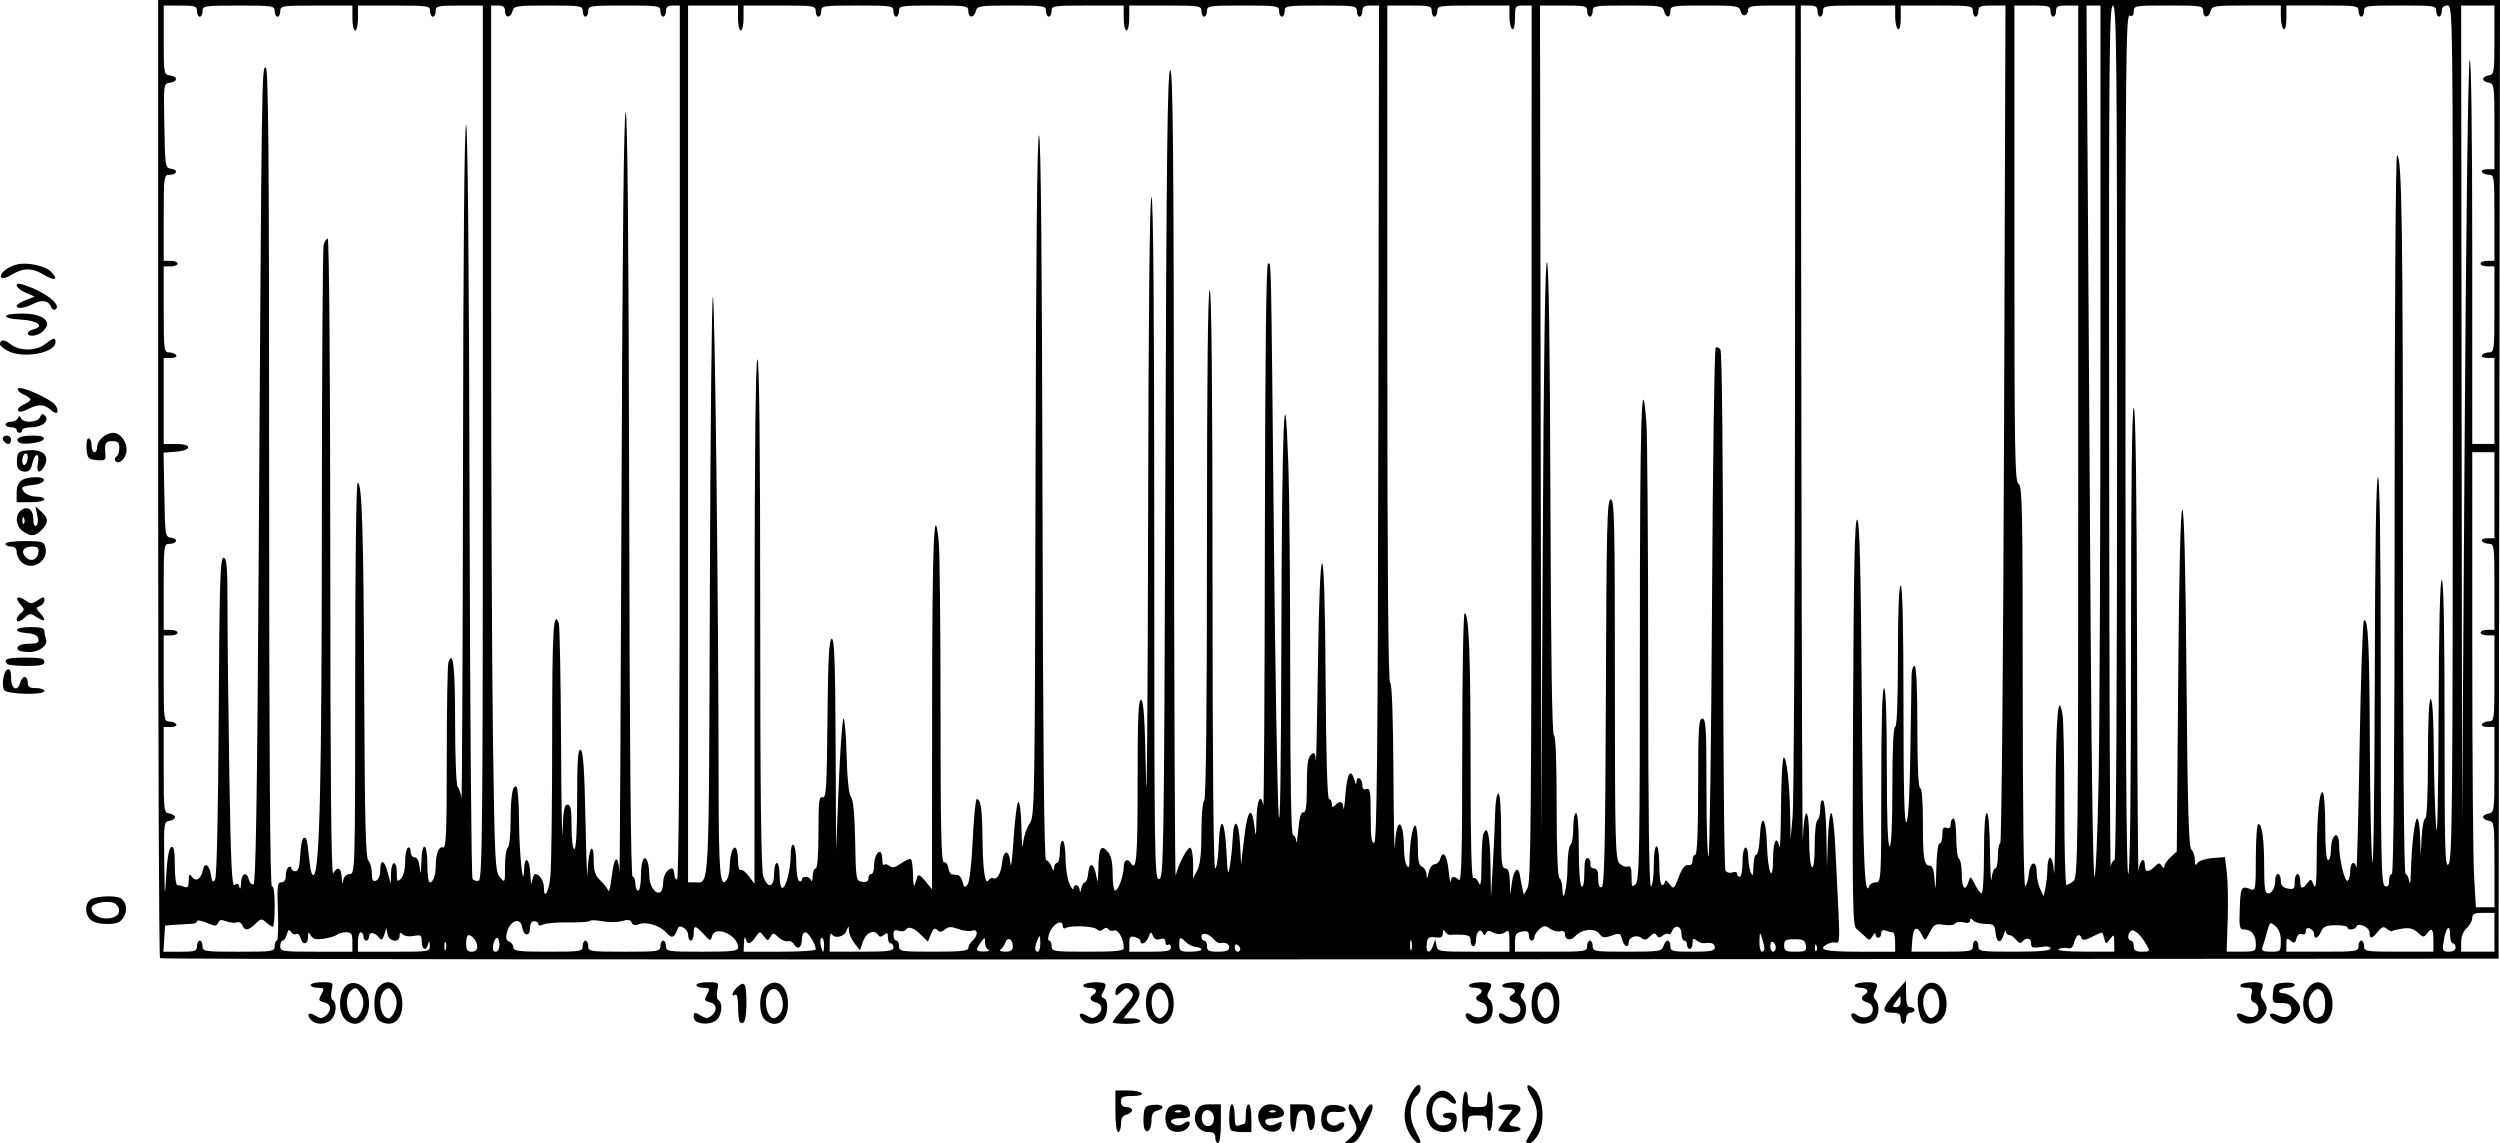 <?xml version="1.0" encoding="UTF-8" standalone="no"?>
<!-- Created with Inkscape (http://www.inkscape.org/) -->

<svg
   xmlns:dc="http://purl.org/dc/elements/1.1/"
   xmlns:cc="http://creativecommons.org/ns#"
   xmlns:rdf="http://www.w3.org/1999/02/22-rdf-syntax-ns#"
   xmlns:svg="http://www.w3.org/2000/svg"
   xmlns="http://www.w3.org/2000/svg"
   xmlns:sodipodi="http://sodipodi.sourceforge.net/DTD/sodipodi-0.dtd"
   xmlns:inkscape="http://www.inkscape.org/namespaces/inkscape"
   width="238.391mm"
   height="109.008mm"
   viewBox="0 0 238.391 109.008"
   version="1.1"
   id="svg970"
   inkscape:version="0.92.5 (2060ec1f9f, 2020-04-08)"
   sodipodi:docname="patel_irc_64GHz.svg">
  <defs
     id="defs964" />
  <sodipodi:namedview
     id="base"
     pagecolor="#ffffff"
     bordercolor="#666666"
     borderopacity="1.0"
     inkscape:pageopacity="0.0"
     inkscape:pageshadow="2"
     inkscape:zoom="1.4"
     inkscape:cx="508.27057"
     inkscape:cy="136.93434"
     inkscape:document-units="mm"
     inkscape:current-layer="layer1"
     showgrid="false"
     inkscape:window-width="1904"
     inkscape:window-height="1010"
     inkscape:window-x="8"
     inkscape:window-y="36"
     inkscape:window-maximized="0" />
  <g
     inkscape:label="Layer 1"
     inkscape:groupmode="layer"
     id="layer1"
     transform="translate(13.362,-129.103)">
    <path
       style="fill:#000000;stroke:#000000;stroke-width:0;stroke-miterlimit:4;stroke-dasharray:none;stroke-opacity:1"
       d="m 102.525,237.582 c 0,-0.387 -0.176,-0.529 -0.655,-0.529 -0.96,0 -1.579,-1.039 -1.163,-1.952 0.261,-0.573 0.493,-0.694 1.332,-0.694 h 1.016 v 1.852 c 0,1.058 -0.113,1.852 -0.265,1.852 -0.146,0 -0.265,-0.238 -0.265,-0.529 z m -0.132,-1.852 c 0,-0.754 -0.835,-1.074 -1.087,-0.416 -0.241,0.627 0.1,1.261 0.624,1.16 0.293,-0.056 0.464,-0.33 0.464,-0.744 z m 13.047,1.842 c 0.671,-0.625 0.702,-0.933 0.182,-1.842 -0.208,-0.364 -0.382,-0.81 -0.387,-0.992 -0.018,-0.621 0.455,-0.332 0.793,0.485 l 0.338,0.816 0.343,-0.816 c 0.399,-0.949 1.032,-1.135 0.749,-0.22 -0.101,0.327 -0.469,1.161 -0.816,1.852 -0.462,0.92 -0.786,1.257 -1.206,1.257 h -0.575 z m 5.739,-0.159 c -0.741,-1.13 -0.797,-2.497 -0.156,-3.754 0.556,-1.09 1.082,-1.449 1.082,-0.74 0,0.2 -0.166,0.502 -0.369,0.671 -0.688,0.571 -0.771,2.085 -0.176,3.227 0.613,1.177 0.642,1.294 0.311,1.294 -0.129,0 -0.44,-0.314 -0.692,-0.698 z m 10.98,0.572 c 0,-0.069 0.238,-0.516 0.528,-0.992 0.675,-1.108 0.671,-2.22 -0.014,-3.344 -0.646,-1.059 -0.461,-1.424 0.324,-0.639 0.798,0.798 0.983,3.038 0.349,4.216 -0.262,0.486 -0.636,0.884 -0.831,0.884 -0.195,0 -0.355,-0.057 -0.355,-0.126 z M 93,235.069 v -1.984 h 1.175 c 0.646,0 1.249,0.119 1.339,0.265 0.099,0.16 -0.262,0.265 -0.91,0.265 -0.898,0 -1.074,0.087 -1.074,0.529 0,0.353 0.176,0.529 0.529,0.529 0.291,0 0.529,0.13 0.529,0.289 0,0.159 -0.238,0.352 -0.529,0.428 -0.375,0.098 -0.529,0.361 -0.529,0.901 0,0.42 -0.119,0.763 -0.265,0.763 -0.153,0 -0.265,-0.838 -0.265,-1.984 z m 2.758,1.629 c -0.082,-0.214 -0.111,-0.787 -0.064,-1.274 0.075,-0.784 0.183,-0.895 0.945,-0.968 0.936,-0.09 1.187,0.332 0.331,0.556 -0.383,0.1 -0.529,0.361 -0.529,0.941 0,0.879 -0.444,1.363 -0.682,0.744 z m 2.322,0.037 c -0.175,-0.175 -0.318,-0.627 -0.318,-1.005 0,-0.378 0.143,-0.831 0.318,-1.005 0.46,-0.46 1.713,-0.393 1.903,0.101 0.292,0.76 0.17,0.904 -0.765,0.904 -0.965,0 -1.239,0.352 -0.496,0.638 0.237,0.091 0.597,0.027 0.8,-0.142 0.498,-0.414 0.782,-0.082 0.362,0.424 -0.4,0.482 -1.362,0.528 -1.804,0.086 z m 1.198,-1.694 c -0.088,-0.088 -0.316,-0.097 -0.507,-0.021 -0.211,0.085 -0.148,0.147 0.16,0.16 0.279,0.011 0.435,-0.051 0.347,-0.139 z m 4.746,1.836 c -0.282,-0.282 -0.204,-2.469 0.088,-2.469 0.146,0 0.265,0.489 0.265,1.087 0,0.882 0.079,1.056 0.419,0.926 0.23,-0.088 0.468,-0.161 0.529,-0.161 0.061,0 0.111,-0.417 0.111,-0.926 0,-0.509 0.119,-0.926 0.265,-0.926 0.146,0 0.265,0.595 0.265,1.323 v 1.323 h -0.882 c -0.485,0 -0.961,-0.079 -1.058,-0.176 z m 2.876,-0.433 c -0.624,-0.952 -0.157,-2.036 0.878,-2.036 0.82,0 1.518,0.591 1.237,1.047 -0.094,0.152 -0.521,0.276 -0.949,0.276 -0.428,0 -0.778,0.112 -0.778,0.249 0,0.448 0.507,0.575 1.076,0.27 0.48,-0.257 0.545,-0.231 0.466,0.186 -0.148,0.778 -1.422,0.783 -1.93,0.007 z m 1.374,-1.402 c -0.088,-0.088 -0.316,-0.097 -0.507,-0.021 -0.211,0.085 -0.148,0.147 0.16,0.16 0.279,0.011 0.435,-0.051 0.347,-0.139 z m 1.395,0.689 v -1.323 h 1.053 c 0.891,0 1.078,0.098 1.213,0.635 0.204,0.813 0.059,1.752 -0.281,1.823 -0.146,0.031 -0.302,-0.398 -0.348,-0.953 -0.064,-0.779 -0.185,-0.989 -0.529,-0.924 -0.305,0.058 -0.472,0.398 -0.528,1.074 -0.122,1.465 -0.579,1.202 -0.579,-0.333 z m 3.188,0.942 c -0.419,-0.505 -0.254,-1.747 0.277,-2.079 0.481,-0.301 1.827,-0.044 1.827,0.349 0,0.143 -0.387,0.23 -0.86,0.193 -0.701,-0.055 -0.875,0.037 -0.94,0.494 -0.092,0.641 0.632,1.049 1.13,0.636 0.437,-0.362 0.738,-0.011 0.37,0.432 -0.388,0.468 -1.406,0.453 -1.804,-0.026 z m 10.188,-0.207 c -0.574,-0.82 -0.515,-2.111 0.128,-2.802 0.672,-0.721 1.352,-0.738 1.976,-0.048 0.605,0.669 0.304,1.031 -0.358,0.431 -0.578,-0.523 -1.274,-0.337 -1.509,0.404 -0.228,0.717 0.057,1.718 0.541,1.903 0.473,0.181 1.193,-0.052 1.193,-0.388 0,-0.13 -0.179,-0.236 -0.397,-0.236 -0.218,0 -0.397,-0.119 -0.397,-0.265 0,-0.146 0.298,-0.265 0.661,-0.265 0.514,0 0.661,0.136 0.661,0.609 0,0.335 -0.143,0.751 -0.318,0.926 -0.526,0.526 -1.727,0.377 -2.181,-0.271 z m 3.028,-1.248 c 0,-1.01 0.119,-1.91 0.265,-2 0.154,-0.095 0.265,0.174 0.265,0.646 0,0.749 0.07,0.809 0.926,0.809 0.857,0 0.926,-0.061 0.926,-0.809 0,-0.472 0.11,-0.741 0.265,-0.646 0.146,0.09 0.265,0.923 0.265,1.852 0,0.929 -0.119,1.762 -0.265,1.852 -0.154,0.095 -0.265,-0.174 -0.265,-0.646 0,-0.749 -0.07,-0.809 -0.926,-0.809 -0.853,0 -0.926,0.063 -0.926,0.794 0,0.437 -0.119,0.794 -0.265,0.794 -0.151,0 -0.265,-0.789 -0.265,-1.836 z m 3.44,1.663 c 0,-0.095 0.304,-0.572 0.675,-1.058 l 0.675,-0.885 h -0.675 c -0.371,0 -0.675,-0.119 -0.675,-0.265 0,-0.146 0.476,-0.265 1.058,-0.265 1.196,0 1.382,0.419 0.529,1.191 -0.291,0.263 -0.529,0.58 -0.529,0.702 0,0.123 0.238,0.224 0.529,0.224 0.291,0 0.529,0.119 0.529,0.265 0,0.146 -0.476,0.265 -1.058,0.265 -0.582,0 -1.058,-0.078 -1.058,-0.173 z M 16.266,226.331 c -0.457,-0.551 -0.165,-0.766 0.487,-0.359 0.431,0.269 0.614,0.267 0.952,-0.014 0.578,-0.48 0.524,-1.098 -0.111,-1.264 -0.611,-0.16 -0.623,-0.201 -0.255,-0.888 0.237,-0.443 0.184,-0.512 -0.397,-0.512 -0.369,0 -0.671,-0.119 -0.671,-0.265 0,-0.146 0.486,-0.265 1.079,-0.265 1.054,0 1.075,0.018 0.911,0.769 -0.097,0.441 -0.049,0.842 0.111,0.942 0.419,0.259 0.337,1.37 -0.136,1.843 -0.529,0.529 -1.537,0.535 -1.971,0.013 z m 3.395,0.072 c -0.946,-0.752 -0.72,-3.177 0.327,-3.51 0.699,-0.222 1.539,0.297 1.734,1.072 0.489,1.946 -0.785,3.453 -2.06,2.438 z m 1.364,-0.71 c 0.376,-0.703 0.343,-1.409 -0.094,-2.007 -0.313,-0.428 -0.432,-0.451 -0.794,-0.15 -0.74,0.614 -0.423,2.67 0.412,2.67 0.111,0 0.326,-0.23 0.476,-0.512 z m 1.795,0.755 c -0.615,-0.358 -0.648,-2.666 -0.047,-3.267 0.998,-0.998 2.23,-0.094 2.23,1.637 0,1.619 -0.965,2.34 -2.183,1.631 z m 1.38,-0.755 c 0.376,-0.703 0.343,-1.409 -0.094,-2.007 -0.313,-0.428 -0.432,-0.451 -0.794,-0.15 -0.74,0.614 -0.423,2.67 0.412,2.67 0.111,0 0.326,-0.23 0.476,-0.512 z m 28.915,0.866 c -0.182,-0.073 -0.331,-0.302 -0.331,-0.508 0,-0.457 0.125,-0.466 0.776,-0.06 0.395,0.247 0.594,0.24 0.922,-0.032 0.578,-0.48 0.524,-1.098 -0.111,-1.264 -0.611,-0.16 -0.623,-0.201 -0.255,-0.888 0.237,-0.443 0.184,-0.512 -0.397,-0.512 -0.369,0 -0.671,-0.119 -0.671,-0.265 0,-0.146 0.486,-0.265 1.079,-0.265 1.054,0 1.075,0.018 0.911,0.769 -0.097,0.441 -0.049,0.842 0.111,0.942 0.419,0.259 0.337,1.37 -0.136,1.843 -0.405,0.405 -1.232,0.51 -1.899,0.241 z m 4.072,-0.008 c -0.093,-0.093 -0.169,-0.752 -0.169,-1.464 0,-0.796 -0.102,-1.231 -0.265,-1.131 -0.456,0.282 -0.288,-0.294 0.22,-0.753 0.682,-0.617 0.838,-0.323 0.838,1.576 0,1.546 -0.222,2.175 -0.625,1.772 z m 2.363,-0.232 c -0.592,-0.592 -0.55,-2.556 0.068,-3.115 1.057,-0.957 2.162,-0.132 2.162,1.615 0,1.171 -0.515,1.916 -1.323,1.916 -0.27,0 -0.678,-0.187 -0.907,-0.416 z m 1.383,-0.431 c 0.849,-0.849 0.017,-3.067 -0.873,-2.328 -0.692,0.574 -0.381,2.646 0.397,2.646 0.087,0 0.302,-0.143 0.476,-0.318 z m 28.887,0.443 c -0.457,-0.551 -0.165,-0.766 0.487,-0.359 0.431,0.269 0.614,0.267 0.952,-0.014 0.578,-0.48 0.524,-1.098 -0.111,-1.264 -0.572,-0.149 -0.689,-0.476 -0.265,-0.738 0.492,-0.304 0.269,-0.661 -0.412,-0.661 -0.384,0 -0.606,-0.115 -0.514,-0.265 0.177,-0.286 1.793,-0.367 2.057,-0.104 0.088,0.088 0.019,0.402 -0.154,0.696 -0.247,0.419 -0.243,0.561 0.016,0.655 0.546,0.198 0.407,1.868 -0.181,2.183 -0.73,0.391 -1.486,0.339 -1.875,-0.129 z m 2.916,0.245 c 0,-0.087 0.48,-0.704 1.067,-1.371 0.95,-1.079 1.024,-1.256 0.67,-1.61 -0.354,-0.354 -0.457,-0.344 -0.935,0.089 -0.448,0.405 -0.537,0.419 -0.537,0.081 0,-1.112 1.912,-1.266 2.257,-0.181 0.125,0.395 -0.061,0.846 -0.656,1.587 l -0.832,1.035 h 0.806 c 0.443,0 0.806,0.119 0.806,0.265 0,0.146 -0.595,0.265 -1.323,0.265 -0.728,0 -1.323,-0.071 -1.323,-0.158 z m 3.613,-0.326 c -0.604,-0.668 -0.577,-2.483 0.046,-3.047 1.057,-0.957 2.162,-0.132 2.162,1.615 0,1.711 -1.232,2.511 -2.208,1.432 z m 1.361,-0.363 c 0.849,-0.849 0.017,-3.067 -0.873,-2.328 -0.692,0.574 -0.381,2.646 0.397,2.646 0.087,0 0.302,-0.143 0.476,-0.318 z m 28.887,0.443 c -0.429,-0.517 -0.131,-0.833 0.383,-0.406 0.215,0.178 0.634,0.247 0.932,0.152 0.706,-0.224 0.715,-1.199 0.013,-1.383 -0.572,-0.149 -0.689,-0.476 -0.265,-0.738 0.492,-0.304 0.269,-0.661 -0.412,-0.661 -0.384,0 -0.606,-0.115 -0.514,-0.265 0.177,-0.286 1.793,-0.367 2.057,-0.104 0.088,0.088 0.022,0.383 -0.148,0.655 -0.237,0.379 -0.233,0.569 0.016,0.818 0.509,0.509 0.396,1.749 -0.188,2.061 -0.73,0.391 -1.486,0.339 -1.875,-0.129 z m 3.175,0 c -0.429,-0.517 -0.131,-0.833 0.383,-0.406 0.215,0.178 0.634,0.247 0.932,0.152 0.706,-0.224 0.715,-1.199 0.013,-1.383 -0.572,-0.149 -0.689,-0.476 -0.265,-0.738 0.492,-0.304 0.269,-0.661 -0.412,-0.661 -0.384,0 -0.606,-0.115 -0.514,-0.265 0.177,-0.286 1.793,-0.367 2.057,-0.104 0.088,0.088 0.022,0.383 -0.148,0.655 -0.237,0.379 -0.233,0.569 0.016,0.818 0.509,0.509 0.396,1.749 -0.188,2.061 -0.73,0.391 -1.486,0.339 -1.875,-0.129 z m 3.331,-0.013 c -0.592,-0.592 -0.55,-2.556 0.068,-3.115 1.086,-0.983 2.162,-0.214 2.162,1.547 0,1.24 -0.496,1.984 -1.323,1.984 -0.27,0 -0.678,-0.187 -0.907,-0.416 z m 1.383,-0.431 c 0.458,-0.458 0.39,-1.939 -0.108,-2.352 -0.817,-0.678 -1.508,0.999 -0.888,2.158 0.317,0.592 0.552,0.638 0.996,0.194 z m 28.887,0.443 c -0.429,-0.517 -0.131,-0.833 0.383,-0.406 0.215,0.178 0.634,0.247 0.932,0.152 0.706,-0.224 0.715,-1.199 0.013,-1.383 -0.572,-0.149 -0.689,-0.476 -0.265,-0.738 0.492,-0.304 0.269,-0.661 -0.412,-0.661 -0.384,0 -0.606,-0.115 -0.514,-0.265 0.179,-0.29 1.795,-0.366 2.063,-0.098 0.092,0.092 0.041,0.402 -0.113,0.69 -0.198,0.371 -0.196,0.607 0.009,0.812 0.479,0.479 0.342,1.724 -0.223,2.026 -0.73,0.391 -1.486,0.339 -1.875,-0.129 z m 4.503,-0.126 c 0,-0.412 -0.176,-0.529 -0.794,-0.529 -1.063,0 -1.005,-0.419 0.254,-1.852 l 1.046,-1.191 0.011,1.257 c 0.008,0.936 0.113,1.257 0.408,1.257 0.218,0 0.397,0.119 0.397,0.265 0,0.146 -0.179,0.265 -0.397,0.265 -0.22,0 -0.397,0.235 -0.397,0.529 0,0.291 -0.119,0.529 -0.265,0.529 -0.146,0 -0.265,-0.238 -0.265,-0.529 z m 0,-1.632 c 0,-0.315 -0.034,-0.524 -0.075,-0.463 -0.041,0.061 -0.234,0.319 -0.429,0.573 -0.303,0.396 -0.293,0.463 0.075,0.463 0.264,0 0.429,-0.221 0.429,-0.573 z m 2.154,1.925 c -0.198,-0.125 -0.418,-0.75 -0.49,-1.388 -0.1,-0.89 -0.011,-1.308 0.381,-1.792 1.079,-1.332 2.671,0.147 2.277,2.116 -0.219,1.097 -1.288,1.622 -2.167,1.065 z m 1.233,-0.611 c 0.458,-0.458 0.39,-1.939 -0.108,-2.352 -0.817,-0.678 -1.508,0.999 -0.888,2.158 0.317,0.592 0.552,0.638 0.996,0.194 z m 28.887,0.443 c -0.446,-0.537 -0.171,-0.768 0.493,-0.413 0.293,0.157 0.72,0.213 0.949,0.125 0.539,-0.207 0.538,-1.131 -5.3e-4,-1.338 -0.287,-0.11 -0.368,-0.355 -0.26,-0.785 0.135,-0.537 0.06,-0.626 -0.525,-0.626 -0.387,0 -0.611,-0.114 -0.519,-0.265 0.179,-0.29 1.795,-0.366 2.063,-0.098 0.092,0.092 0.063,0.361 -0.064,0.599 -0.15,0.28 -0.1,0.611 0.142,0.942 0.506,0.693 0.469,1.106 -0.156,1.732 -0.628,0.628 -1.654,0.689 -2.122,0.126 z m 3.297,0.028 c -0.644,-0.471 -0.347,-0.825 0.37,-0.441 0.735,0.393 1.411,0.081 1.313,-0.607 -0.063,-0.443 -0.264,-0.561 -0.952,-0.558 -0.836,0.003 -0.869,-0.035 -0.794,-0.926 0.073,-0.866 0.146,-0.935 1.071,-1.011 0.574,-0.048 0.992,0.036 0.992,0.198 0,0.154 -0.291,0.281 -0.646,0.281 -0.355,0 -0.719,0.119 -0.809,0.265 -0.09,0.146 0.082,0.265 0.381,0.265 0.634,0 1.603,0.879 1.603,1.455 0,0.549 -0.957,1.455 -1.537,1.455 -0.263,0 -0.71,-0.169 -0.992,-0.375 z m 3.205,-0.213 c -1.065,-1.521 0.229,-4.093 1.599,-3.178 0.905,0.604 1.092,2.5 0.336,3.41 -0.453,0.546 -1.476,0.423 -1.935,-0.232 z m 1.286,-0.102 c 0.533,-0.204 0.57,-2.03 0.05,-2.462 -0.285,-0.236 -0.466,-0.209 -0.794,0.119 -0.488,0.488 -0.546,1.254 -0.151,1.992 0.306,0.572 0.312,0.575 0.895,0.351 z M 1.896,220.473 c -0.097,-0.097 -0.177,-20.695 -0.177,-45.773 V 129.103 H 113.374 225.029 l -0.067,45.707 -0.067,45.707 -111.411,0.067 C 52.208,220.62 1.993,220.57 1.896,220.473 Z m 3.527,-1.147 c 0,-0.291 0.119,-0.529 0.265,-0.529 0.146,0 0.265,0.238 0.265,0.529 0,0.502 0.176,0.529 3.44,0.529 3.263,0 3.44,-0.027 3.44,-0.529 0,-0.291 0.092,-0.529 0.205,-0.529 0.113,0 0.159,-1.25 0.102,-2.778 -0.09,-2.422 -0.048,-2.778 0.324,-2.778 0.276,0 0.427,-0.228 0.427,-0.646 0,-0.355 0.119,-0.719 0.265,-0.809 0.146,-0.09 0.265,-0.037 0.265,0.117 0,0.154 0.173,0.28 0.384,0.28 0.285,0 0.405,-0.412 0.463,-1.59 0.043,-0.875 0.198,-1.595 0.343,-1.601 0.289,-0.012 0.287,-0.019 0.536,2.23 0.11,0.995 0.263,1.46 0.426,1.297 0.557,-0.557 0.747,-9.002 0.756,-33.672 0.005,-14.188 0.081,-26.065 0.169,-26.392 0.088,-0.327 0.265,-0.595 0.393,-0.595 0.134,0 0.237,13.031 0.242,30.493 0.005,20.844 0.093,30.347 0.278,30.03 0.419,-0.72 0.769,-0.548 0.809,0.397 0.026,0.622 0.068,0.695 0.151,0.265 0.072,-0.372 0.306,-0.595 0.625,-0.595 0.5,0 0.511,-0.4 0.511,-18.653 0,-10.979 0.099,-18.653 0.24,-18.653 0.42,0 0.559,4.505 0.623,20.294 0.049,11.898 0.138,15.474 0.394,15.729 0.182,0.182 0.331,0.72 0.331,1.195 0,0.66 0.094,0.829 0.397,0.713 0.218,-0.084 0.397,-0.477 0.397,-0.874 0,-1.202 0.375,-1.186 0.7,0.03 l 0.306,1.145 0.026,-0.992 c 0.033,-1.266 0.555,-1.31 0.555,-0.047 0,0.84 0.044,0.901 0.397,0.548 0.236,-0.236 0.397,-0.882 0.397,-1.591 0,-0.657 0.119,-1.267 0.265,-1.357 0.146,-0.09 0.265,0.082 0.265,0.381 0,0.3 0.171,0.545 0.381,0.545 0.245,0 0.418,0.353 0.485,0.992 0.077,0.736 0.115,0.599 0.148,-0.529 0.062,-2.11 0.574,-1.933 0.574,0.198 0,0.946 0.106,1.72 0.236,1.72 0.313,0 0.557,-0.67 0.561,-1.543 0.006,-1.181 0.3,-1.938 0.693,-1.788 0.302,0.116 0.362,-1.308 0.362,-8.562 0,-4.786 0.072,-8.889 0.16,-9.118 0.455,-1.186 0.634,0.439 0.634,5.76 0,3.238 0.11,5.998 0.244,6.136 0.134,0.138 0.295,0.609 0.357,1.045 0.062,0.437 0.131,-13.821 0.153,-31.684 0.025,-20.461 0.133,-32.478 0.293,-32.478 0.159,0 0.282,13.246 0.331,35.785 0.043,19.682 0.171,35.929 0.285,36.104 0.114,0.176 0.382,0.252 0.595,0.17 0.339,-0.13 0.388,-5.424 0.388,-41.793 v -41.644 h -2.249 c -2.073,0 -2.249,0.042 -2.249,0.529 0,0.291 -0.119,0.529 -0.265,0.529 -0.146,0 -0.265,-0.238 -0.265,-0.529 0,-0.502 -0.176,-0.529 -3.44,-0.529 h -3.44 v 1.191 c 0,0.655 -0.119,1.191 -0.265,1.191 -0.146,0 -0.265,-0.536 -0.265,-1.191 v -1.191 h -3.44 c -3.263,0 -3.44,0.027 -3.44,0.529 0,0.291 -0.119,0.529 -0.265,0.529 -0.146,0 -0.265,-0.238 -0.265,-0.529 0,-0.502 -0.176,-0.529 -3.44,-0.529 -3.263,0 -3.44,0.027 -3.44,0.529 0,0.291 -0.119,0.529 -0.265,0.529 -0.146,0 -0.265,-0.238 -0.265,-0.529 0,-0.47 -0.176,-0.529 -1.587,-0.529 h -1.587 v 3.289 c 0,3.209 0.014,3.291 0.595,3.373 0.774,0.11 0.769,0.589 -0.007,0.699 -0.6,0.085 -0.602,0.1 -0.529,4.101 0.072,3.946 0.083,4.017 0.672,4.101 0.707,0.1 0.527,0.576 -0.218,0.576 -0.486,0 -0.514,0.218 -0.514,4.101 v 4.101 h 0.661 c 0.364,0 0.661,0.119 0.661,0.265 0,0.146 -0.298,0.265 -0.661,0.265 h -0.661 v 4.101 c 0,3.883 0.027,4.101 0.514,4.101 0.282,0 0.587,0.119 0.677,0.265 0.093,0.15 -0.13,0.265 -0.514,0.265 h -0.677 v 4.101 4.101 h 1.213 c 1.565,0 1.468,0.627 -0.116,0.743 l -1.111,0.082 0.073,4.019 c 0.072,3.949 0.083,4.021 0.672,4.104 0.707,0.1 0.527,0.576 -0.218,0.576 -0.486,0 -0.514,0.218 -0.514,4.101 v 4.101 h 0.661 c 0.364,0 0.661,0.119 0.661,0.265 0,0.146 -0.298,0.265 -0.661,0.265 h -0.661 v 4.101 c 0,3.883 0.027,4.101 0.514,4.101 0.282,0 0.587,0.119 0.677,0.265 0.093,0.15 -0.13,0.265 -0.514,0.265 h -0.677 v 4.083 c 0,3.905 0.023,4.086 0.54,4.167 0.297,0.046 0.54,0.204 0.54,0.349 0,0.146 -0.243,0.303 -0.54,0.349 -0.517,0.081 -0.537,0.245 -0.489,3.836 0.048,3.585 0.057,3.641 0.198,1.259 0.098,-1.648 0.26,-2.53 0.479,-2.602 0.244,-0.081 0.331,0.384 0.331,1.765 0,1.031 0.109,1.874 0.243,1.874 0.134,0 0.431,0.072 0.661,0.161 0.32,0.123 0.42,-0.016 0.427,-0.595 0.007,-0.654 0.052,-0.698 0.334,-0.328 0.371,0.487 0.855,0.154 1.019,-0.699 0.149,-0.772 0.61,-0.491 0.756,0.46 0.106,0.687 0.189,0.787 0.397,0.473 0.164,-0.247 0.295,-6.103 0.348,-15.544 0.073,-12.907 0.141,-15.147 0.463,-15.147 0.314,0 0.378,0.842 0.378,4.984 0,2.741 0.079,9.824 0.175,15.739 0.14,8.578 0.242,10.7 0.507,10.48 0.242,-0.201 0.365,-0.147 0.455,0.202 0.068,0.263 0.138,0.09 0.154,-0.383 0.034,-0.953 0.53,-1.164 0.751,-0.32 0.078,0.297 0.275,0.495 0.438,0.441 0.216,-0.072 0.349,-8.406 0.488,-30.504 0.298,-47.576 0.294,-47.28 0.669,-47.405 0.264,-0.088 0.331,7.847 0.331,39.086 0,26.063 0.089,39.141 0.265,39.032 0.167,-0.103 0.265,0.571 0.265,1.836 0,1.1 -0.08,2 -0.178,2 -0.098,0 -0.386,-0.188 -0.64,-0.418 -0.424,-0.384 -0.508,-0.373 -1.013,0.132 -0.656,0.656 -1.04,0.699 -1.255,0.139 -0.087,-0.227 -0.322,-0.349 -0.523,-0.272 -0.201,0.077 -0.652,0.031 -1.002,-0.102 -0.479,-0.182 -0.673,-0.146 -0.785,0.146 -0.131,0.341 -0.262,0.34 -1.081,-0.002 -0.513,-0.214 -0.932,-0.284 -0.932,-0.155 0,0.129 -0.208,0.24 -0.463,0.246 -0.255,0.006 -0.939,0.048 -1.521,0.092 l -1.058,0.081 -0.081,1.247 -0.081,1.247 h 1.602 c 1.426,0 1.602,-0.058 1.602,-0.529 z m 14.817,-0.397 c 0,-0.79 -0.089,-0.926 -0.609,-0.926 -0.335,0 -0.722,0.104 -0.86,0.23 -0.138,0.127 -0.696,0.297 -1.24,0.38 -0.757,0.114 -1.05,0.045 -1.249,-0.296 -0.226,-0.387 -0.261,-0.367 -0.268,0.149 -0.01,0.736 -0.537,0.786 -0.724,0.069 -0.076,-0.289 -0.256,-0.453 -0.402,-0.363 -0.145,0.09 -0.37,-7.9e-4 -0.499,-0.201 -0.183,-0.283 -0.271,-0.232 -0.398,0.231 -0.09,0.327 -0.268,0.595 -0.397,0.595 -0.129,0 -0.234,0.238 -0.234,0.529 0,0.502 0.176,0.529 3.44,0.529 h 3.44 z m 7.378,0.331 c -0.023,-0.448 -0.061,-0.481 -0.152,-0.132 -0.186,0.711 -0.611,0.549 -0.611,-0.232 0,-0.623 -0.078,-0.679 -0.755,-0.543 -0.42,0.084 -0.89,0.017 -1.058,-0.152 -0.228,-0.228 -0.303,-0.191 -0.303,0.147 0,0.693 -0.999,0.566 -1.139,-0.146 l -0.117,-0.595 -0.207,0.634 c -0.169,0.519 -0.26,0.567 -0.498,0.265 -0.407,-0.519 -0.95,-0.579 -0.95,-0.105 0,0.218 -0.119,0.397 -0.265,0.397 -0.146,0 -0.265,-0.179 -0.265,-0.397 0,-0.218 -0.119,-0.397 -0.265,-0.397 -0.146,0 -0.265,0.417 -0.265,0.926 v 0.926 h 3.44 c 3.4,0 3.439,-0.007 3.409,-0.595 z m 1.529,-0.265 c -0.073,-0.182 -0.133,-0.033 -0.133,0.331 0,0.364 0.06,0.513 0.133,0.331 0.073,-0.182 0.073,-0.48 0,-0.661 z m 3,0.384 c 0,-0.491 -0.473,-1.111 -0.847,-1.111 -0.116,0 -0.212,0.357 -0.212,0.794 0,0.617 0.118,0.794 0.529,0.794 0.333,0 0.529,-0.176 0.529,-0.476 z m 2.117,-0.185 c 0,-0.364 -0.105,-0.661 -0.234,-0.661 -0.129,0 -0.291,0.298 -0.36,0.661 -0.085,0.444 -0.008,0.661 0.234,0.661 0.208,0 0.36,-0.28 0.36,-0.661 z m 7.938,0.132 c 0,-0.291 0.119,-0.529 0.265,-0.529 0.146,0 0.265,0.238 0.265,0.529 0,0.502 0.176,0.529 3.44,0.529 3.263,0 3.44,-0.027 3.44,-0.529 0,-0.291 0.119,-0.529 0.265,-0.529 0.146,0 0.265,0.238 0.265,0.529 0,0.502 0.176,0.529 3.44,0.529 2.922,0 3.44,-0.061 3.44,-0.408 0,-1.178 -2.205,-2.147 -2.481,-1.09 -0.136,0.519 -0.169,0.512 -0.802,-0.171 -0.816,-0.881 -0.95,-0.888 -0.95,-0.051 0,0.364 -0.119,0.661 -0.265,0.661 -0.146,0 -0.265,-0.242 -0.265,-0.537 0,-0.548 -0.824,-1.081 -0.981,-0.635 -0.315,0.898 -0.571,1.01 -1.052,0.46 -0.618,-0.708 -1.911,-1.127 -2.644,-0.856 -0.397,0.147 -0.615,0.1 -0.712,-0.154 -0.104,-0.27 -0.342,-0.308 -0.912,-0.145 -0.424,0.122 -1.266,0.131 -1.872,0.02 -0.605,-0.111 -1.147,-0.125 -1.205,-0.032 -0.058,0.093 -0.978,0.158 -2.045,0.143 -1.067,-0.014 -2.149,0.077 -2.403,0.202 -0.29,0.143 -0.463,0.126 -0.463,-0.045 0,-0.151 -0.179,-0.274 -0.397,-0.274 -0.25,0 -0.397,0.252 -0.397,0.684 0,0.829 -0.621,0.738 -0.746,-0.109 -0.148,-1.007 -1.176,-0.64 -1.46,0.522 -0.121,0.494 -0.055,0.745 0.224,0.852 0.217,0.083 0.395,0.334 0.395,0.557 0,0.342 0.514,0.405 3.307,0.405 3.131,0 3.307,-0.028 3.307,-0.529 z m 22.225,0.317 c 0,-0.499 -0.689,-1.636 -0.992,-1.638 -0.182,-0.001 -0.331,0.289 -0.331,0.644 0,0.806 -0.416,1.096 -0.741,0.516 -0.134,-0.24 -0.407,-0.382 -0.606,-0.316 -0.199,0.066 -0.597,-0.099 -0.884,-0.366 -0.484,-0.451 -0.541,-0.454 -0.771,-0.043 -0.229,0.409 -0.279,0.404 -0.631,-0.063 -0.373,-0.495 -0.392,-0.493 -0.788,0.088 -0.488,0.715 -0.79,0.757 -0.953,0.132 -0.067,-0.255 -0.135,-0.076 -0.152,0.397 l -0.031,0.86 h 3.44 c 1.892,0 3.44,-0.095 3.44,-0.212 z m 0.794,-0.45 c 0,-0.364 -0.103,-0.661 -0.228,-0.661 -0.125,0 -0.171,0.298 -0.101,0.661 0.07,0.364 0.172,0.661 0.228,0.661 0.056,0 0.101,-0.298 0.101,-0.661 z m 6.615,0.265 c 0,-0.218 -0.119,-0.397 -0.265,-0.397 -0.146,0 -0.265,-0.253 -0.265,-0.562 0,-0.453 -0.072,-0.502 -0.373,-0.252 -0.255,0.212 -0.428,0.222 -0.545,0.032 -0.365,-0.59 -1.148,-0.275 -1.449,0.582 l -0.302,0.86 -0.512,-0.661 c -0.281,-0.364 -0.523,-0.9 -0.536,-1.191 -0.024,-0.51 -0.031,-0.511 -0.223,-0.022 -0.23,0.588 -1.114,0.8 -1.407,0.339 -0.112,-0.177 -0.203,0.122 -0.205,0.676 l -0.004,0.992 h 3.043 c 2.528,0 3.043,-0.067 3.043,-0.397 z m 7.144,0.032 c 0,-0.2 0.179,-0.513 0.397,-0.694 0.546,-0.453 0.521,-1.163 -0.034,-0.95 -0.237,0.091 -0.825,0.023 -1.305,-0.151 -0.701,-0.253 -0.959,-0.246 -1.3,0.037 -0.322,0.267 -0.5,0.279 -0.732,0.047 -0.232,-0.232 -0.377,-0.133 -0.598,0.407 l -0.292,0.714 -0.641,-0.641 c -0.703,-0.703 -1.229,-0.877 -1.469,-0.488 -0.086,0.138 -0.384,0.179 -0.663,0.091 -0.388,-0.123 -0.507,-0.033 -0.507,0.386 0,0.301 0.119,0.547 0.265,0.547 0.146,0 0.265,0.238 0.265,0.529 0,0.501 0.176,0.529 3.307,0.529 2.633,0 3.307,-0.074 3.307,-0.364 z m 1.918,0.189 c -0.182,-0.073 -0.331,-0.384 -0.331,-0.691 0,-0.547 -0.007,-0.548 -0.388,-0.044 -0.56,0.74 -0.497,0.913 0.322,0.89 0.4,-0.011 0.579,-0.081 0.397,-0.154 z m 2.315,-0.338 c 0,-0.702 -0.492,-0.953 -0.71,-0.363 -0.098,0.264 -0.305,0.567 -0.461,0.674 -0.156,0.107 0.044,0.196 0.444,0.198 0.545,0.003 0.728,-0.125 0.728,-0.509 z m 2.627,-0.346 c -0.016,-0.721 -0.055,-0.774 -0.246,-0.331 -0.314,0.731 -0.314,1.191 0,1.191 0.146,0 0.256,-0.387 0.246,-0.86 z m 7.956,0.48 c 0,-0.827 -0.54,-1.79 -0.921,-1.643 -0.212,0.081 -0.459,0.028 -0.549,-0.118 -0.11,-0.177 -0.273,-0.176 -0.491,0.005 -0.224,0.186 -0.415,0.183 -0.607,-0.009 -0.304,-0.304 -2.53,-0.387 -2.978,-0.11 -0.151,0.093 -0.275,-0.004 -0.275,-0.218 0,-0.67 -0.935,-0.192 -1.248,0.638 -0.163,0.431 -0.185,0.776 -0.051,0.776 0.133,0 0.242,0.238 0.242,0.529 0,0.502 0.176,0.529 3.44,0.529 2.812,0 3.44,-0.069 3.44,-0.38 z m 4.498,-0.033 c 0,-0.227 -0.119,-0.339 -0.265,-0.249 -0.146,0.09 -0.265,-0.03 -0.265,-0.267 0,-0.301 -0.15,-0.383 -0.498,-0.272 -0.331,0.105 -0.561,5.3e-4 -0.688,-0.313 -0.171,-0.424 -0.213,-0.411 -0.42,0.124 -0.222,0.577 -0.776,0.835 -0.776,0.362 0,-0.129 -0.238,-0.296 -0.529,-0.372 -0.44,-0.115 -0.529,-0.008 -0.529,0.631 v 0.769 h 1.984 c 1.621,0 1.984,-0.076 1.984,-0.412 z m 2.91,0.204 c 0,-0.115 -0.239,-0.226 -0.532,-0.248 -0.292,-0.022 -0.718,-0.226 -0.945,-0.453 -0.557,-0.557 -0.64,-0.525 -0.64,0.248 0,0.595 0.106,0.661 1.058,0.661 0.582,0 1.058,-0.094 1.058,-0.208 z m 2.646,-0.189 c 0,-0.366 -0.327,-0.52 -0.89,-0.418 -0.125,0.023 -0.364,-0.125 -0.529,-0.329 -0.465,-0.571 -1.227,-0.759 -1.227,-0.303 0,0.214 0.119,0.389 0.265,0.389 0.146,0 0.265,0.238 0.265,0.529 0,0.441 0.176,0.529 1.058,0.529 0.764,0 1.058,-0.11 1.058,-0.397 z m 1.058,0.148 c 0,-0.137 -0.119,-0.323 -0.265,-0.412 -0.146,-0.09 -0.265,0.022 -0.265,0.249 0,0.227 0.119,0.412 0.265,0.412 0.146,0 0.265,-0.112 0.265,-0.249 z m 16.323,-0.738 c -0.067,-0.257 -0.126,-0.111 -0.132,0.326 -0.005,0.437 0.05,0.647 0.122,0.468 0.072,-0.179 0.077,-0.536 0.01,-0.794 z m 2.068,0.392 0.197,-0.595 0.117,0.595 c 0.114,0.581 0.201,0.595 3.538,0.595 h 3.421 v -1.091 c 0,-0.858 -0.072,-1.031 -0.34,-0.809 -0.361,0.3 -0.917,0.289 -1.424,-0.028 -0.169,-0.106 -0.378,-0.043 -0.463,0.14 -0.124,0.267 -0.185,0.267 -0.31,0 -0.235,-0.504 -0.639,-0.117 -0.639,0.613 0,0.355 -0.119,0.646 -0.265,0.646 -0.146,0 -0.265,-0.238 -0.265,-0.529 0,-0.414 -0.187,-0.536 -0.86,-0.56 -0.473,-0.017 -0.968,-0.011 -1.1,0.014 -0.132,0.025 -0.339,-0.11 -0.459,-0.299 -0.162,-0.255 -0.22,-0.219 -0.223,0.137 -0.003,0.369 -0.174,0.462 -0.732,0.397 -0.622,-0.073 -0.74,0.02 -0.811,0.643 -0.101,0.875 0.339,0.969 0.616,0.132 z m 14.682,0.066 c 0,-0.291 0.119,-0.529 0.265,-0.529 0.146,0 0.265,0.238 0.265,0.529 0,0.501 0.176,0.529 3.289,0.529 3.057,0 3.301,-0.037 3.457,-0.529 0.092,-0.291 0.279,-0.529 0.415,-0.529 0.136,0 0.247,0.238 0.247,0.529 0,0.485 0.176,0.529 2.117,0.529 1.705,0 2.117,-0.077 2.117,-0.397 0,-0.387 -0.299,-0.509 -1.012,-0.412 -0.193,0.026 -0.52,-0.093 -0.728,-0.266 -0.306,-0.254 -0.377,-0.208 -0.377,0.248 0,0.309 -0.119,0.562 -0.265,0.562 -0.146,0 -0.265,-0.179 -0.265,-0.397 0,-0.218 -0.119,-0.397 -0.265,-0.397 -0.146,0 -0.265,-0.298 -0.265,-0.661 0,-0.748 -0.642,-0.909 -0.904,-0.227 -0.092,0.239 -0.242,0.359 -0.335,0.267 -0.092,-0.092 -0.337,-0.028 -0.543,0.144 -0.289,0.24 -0.422,0.235 -0.581,-0.022 -0.159,-0.258 -0.306,-0.233 -0.649,0.109 -0.334,0.334 -0.53,0.37 -0.799,0.147 -0.435,-0.361 -1.217,-0.102 -1.217,0.403 0,0.615 -0.461,0.412 -0.634,-0.279 -0.15,-0.6 -0.224,-0.626 -0.995,-0.357 -0.701,0.244 -0.886,0.218 -1.168,-0.168 -0.424,-0.58 -1.665,-0.47 -2.282,0.202 -0.47,0.512 -1.006,0.399 -1.006,-0.211 0,-0.209 -0.192,-0.307 -0.463,-0.236 -0.255,0.066 -0.69,-0.047 -0.968,-0.251 -0.437,-0.321 -0.571,-0.315 -0.992,0.046 -0.268,0.229 -0.487,0.569 -0.487,0.755 0,0.186 -0.119,0.338 -0.265,0.338 -0.146,0 -0.265,-0.222 -0.265,-0.492 0,-0.383 -0.148,-0.464 -0.661,-0.366 -0.55,0.105 -0.661,0.277 -0.661,1.022 v 0.895 h 3.44 c 3.263,0 3.44,-0.027 3.44,-0.529 z m 16.907,0.198 c -0.015,-0.182 -0.122,-0.628 -0.238,-0.992 -0.189,-0.59 -0.215,-0.555 -0.238,0.331 -0.015,0.546 0.093,0.992 0.238,0.992 0.146,0 0.253,-0.149 0.238,-0.331 z m 1.085,-0.051 c 0,-0.21 -0.119,-0.455 -0.265,-0.545 -0.146,-0.09 -0.265,0.082 -0.265,0.381 0,0.3 0.119,0.545 0.265,0.545 0.146,0 0.265,-0.172 0.265,-0.381 z m 2.863,-0.212 c -0.07,-0.494 -0.251,-0.594 -1.077,-0.595 -0.853,-0.002 -0.992,0.081 -0.992,0.593 -5e-5,0.52 0.136,0.595 1.077,0.595 0.964,0 1.068,-0.062 0.992,-0.593 z m 1.022,0.014 c -0.085,-0.211 -0.147,-0.148 -0.16,0.16 -0.011,0.279 0.051,0.435 0.139,0.347 0.088,-0.088 0.097,-0.316 0.021,-0.507 z m 7.492,-0.347 c 0,-0.509 -0.109,-0.926 -0.243,-0.926 -0.134,0 -0.431,-0.072 -0.661,-0.161 -0.275,-0.105 -0.419,-0.014 -0.419,0.265 0,0.495 -0.525,0.587 -0.537,0.095 -0.004,-0.182 -0.135,-0.113 -0.289,0.153 -0.26,0.446 -0.315,0.45 -0.72,0.054 -0.241,-0.236 -0.617,-0.573 -0.835,-0.748 -0.348,-0.279 -0.386,-2.723 -0.312,-19.715 0.064,-14.757 0.159,-19.372 0.397,-19.293 0.234,0.078 0.345,4.457 0.445,17.456 0.117,15.282 0.259,18.751 0.72,17.462 0.065,-0.182 0.346,-0.331 0.625,-0.331 0.49,0 0.507,-0.311 0.507,-9.26 0,-5.997 0.093,-9.26 0.265,-9.26 0.17,0 0.265,2.69 0.265,7.541 0,4.851 0.094,7.541 0.265,7.541 0.168,0 0.265,-2.073 0.265,-5.689 0,-3.616 0.096,-5.689 0.265,-5.689 0.169,0 0.265,-2.425 0.265,-6.747 0,-4.322 0.095,-6.747 0.265,-6.747 0.172,0 0.265,3.986 0.265,11.43 0,8.07 0.083,11.347 0.281,11.149 0.178,-0.178 0.316,-2.655 0.375,-6.734 0.051,-3.549 0.104,-6.839 0.116,-7.312 0.012,-0.473 0.141,-0.86 0.287,-0.86 0.168,0 0.265,2.117 0.265,5.821 0,3.704 0.096,5.821 0.265,5.821 0.162,0 0.265,1.272 0.265,3.286 0,3.48 0.105,4.123 0.677,4.123 0.245,0 0.385,0.472 0.451,1.521 0.064,1.026 0.112,0.682 0.145,-1.058 0.029,-1.51 0.16,-2.58 0.315,-2.58 0.146,0 0.265,-0.37 0.265,-0.822 0,-0.622 0.097,-0.785 0.397,-0.67 0.27,0.104 0.397,-0.014 0.397,-0.369 0,-0.286 0.119,-0.521 0.265,-0.521 0.151,0 0.265,0.789 0.265,1.836 0,1.01 0.119,1.91 0.265,2 0.146,0.09 0.265,0.752 0.265,1.471 0,1.363 0.34,1.738 0.644,0.712 0.169,-0.57 0.195,-0.558 0.608,0.265 0.237,0.473 0.529,0.86 0.648,0.86 0.119,0 0.217,-1.726 0.217,-3.836 0,-2.381 0.1,-3.836 0.265,-3.836 0.161,0 0.282,1.419 0.309,3.638 0.025,2.001 0.091,3.192 0.148,2.646 0.057,-0.546 0.216,-0.992 0.352,-0.992 0.137,0 0.249,-0.526 0.249,-1.169 0,-0.643 0.103,-1.208 0.229,-1.257 0.127,-0.049 0.289,-17.923 0.363,-39.974 l 0.134,-39.886 h -1.289 c -1.112,0 -1.289,0.072 -1.289,0.529 0,0.291 -0.119,0.529 -0.265,0.529 -0.146,0 -0.265,-0.238 -0.265,-0.529 0,-0.502 -0.176,-0.529 -3.44,-0.529 h -3.44 v 1.206 c 0,0.737 -0.103,1.143 -0.265,1.043 -0.146,-0.09 -0.265,-0.633 -0.265,-1.206 v -1.043 h -3.44 c -3.263,0 -3.44,0.027 -3.44,0.529 0,0.291 -0.119,0.529 -0.265,0.529 -0.146,0 -0.265,-0.238 -0.265,-0.529 0,-0.412 -0.176,-0.529 -0.794,-0.529 h -0.794 l 0.055,40.944 c 0.03,22.519 0.094,39.843 0.142,38.497 0.115,-3.227 0.597,-3.186 0.597,0.051 0,1.38 0.118,2.571 0.265,2.661 0.168,0.104 0.265,-0.654 0.265,-2.085 0,-1.237 0.119,-2.323 0.265,-2.412 0.146,-0.09 0.265,-0.58 0.265,-1.09 0,-0.55 0.107,-0.86 0.265,-0.763 0.147,0.091 0.289,1.544 0.32,3.257 l 0.055,3.093 0.086,-2.58 c 0.048,-1.419 0.192,-2.58 0.32,-2.58 0.128,0 0.306,1.518 0.395,3.373 0.089,1.855 0.225,4.666 0.303,6.245 0.114,2.304 0.073,2.847 -0.206,2.748 -0.191,-0.068 -0.556,-0.017 -0.811,0.114 -1.084,0.558 -0.324,0.749 2.977,0.749 h 3.44 z m 7.408,0.397 c 0,-0.291 0.119,-0.529 0.265,-0.529 0.146,0 0.265,0.238 0.265,0.529 0,0.502 0.176,0.529 3.44,0.529 2.382,0 3.44,-0.092 3.44,-0.299 0,-0.194 -0.325,-0.246 -0.926,-0.149 -0.791,0.128 -0.926,0.076 -0.926,-0.362 0,-0.524 -0.499,-0.591 -0.865,-0.116 -0.127,0.165 -0.337,0.09 -0.558,-0.198 -0.195,-0.255 -0.491,-0.463 -0.656,-0.463 -0.166,0 -0.313,-0.149 -0.328,-0.331 -0.015,-0.182 -0.104,-0.056 -0.198,0.28 -0.257,0.912 -0.69,0.83 -0.784,-0.148 -0.075,-0.776 -0.167,-0.86 -0.939,-0.86 -0.471,0 -0.999,-0.143 -1.174,-0.318 -0.247,-0.247 -0.318,-0.246 -0.318,0.005 0,0.208 -0.225,0.266 -0.633,0.164 -0.348,-0.087 -0.707,-0.038 -0.799,0.11 -0.091,0.148 -0.57,0.203 -1.064,0.123 -0.808,-0.131 -0.943,-0.06 -1.343,0.713 -0.443,0.857 -0.445,0.857 -0.75,0.259 -0.479,-0.939 -0.828,-0.762 -0.917,0.465 l -0.081,1.124 h 2.926 c 2.749,2e-5 2.926,-0.032 2.926,-0.529 z m 13.485,-0.331 c -0.008,-0.822 -0.026,-0.837 -0.405,-0.335 -0.392,0.519 -0.399,0.518 -0.552,-0.066 -0.184,-0.706 -0.075,-0.691 -1.162,-0.15 -0.633,0.316 -0.915,0.353 -0.989,0.132 -0.176,-0.528 -0.523,-0.341 -0.704,0.38 -0.127,0.504 -0.304,0.655 -0.661,0.562 -0.268,-0.07 -0.65,-0.025 -0.848,0.101 -0.215,0.136 0.788,0.23 2.484,0.232 l 2.844,0.004 z m 3.12,0.278 c -0.573,-1.001 -1.207,-1.598 -1.503,-1.415 -0.359,0.222 -0.374,0.939 -0.02,0.939 0.146,0 0.265,0.238 0.265,0.529 0,0.412 0.176,0.529 0.796,0.529 0.745,0 0.774,-0.038 0.463,-0.582 z m 10.383,-0.159 c 0,-0.855 -0.425,-1.376 -1.122,-1.376 -0.438,0 -0.48,-0.207 -0.41,-2.051 0.077,-2.037 0.138,-2.14 1.069,-1.777 0.425,0.166 0.463,-0.08 0.463,-3.023 0,-1.762 0.104,-3.203 0.232,-3.203 0.365,0 0.562,1.447 0.562,4.134 0,1.944 0.08,2.48 0.369,2.48 0.405,0 0.69,-0.556 0.69,-1.345 0,-0.279 0.119,-0.508 0.265,-0.508 0.146,0 0.265,0.284 0.265,0.631 0,0.463 0.176,0.664 0.661,0.757 0.581,0.111 0.661,0.034 0.661,-0.631 0,-0.416 0.119,-0.757 0.265,-0.757 0.146,0 0.265,0.298 0.265,0.661 0,0.778 0.208,0.838 0.68,0.198 0.316,-0.429 0.361,-0.414 0.608,0.198 0.2,0.497 0.271,-0.195 0.285,-2.778 0.022,-3.922 0.246,-6.269 0.58,-6.063 0.126,0.078 0.229,1.563 0.229,3.301 0,1.93 0.103,3.159 0.265,3.159 0.146,0 0.265,-0.347 0.265,-0.772 0,-0.425 0.072,-0.96 0.161,-1.191 0.28,-0.729 0.633,-0.453 0.633,0.494 0,1.349 0.537,3.611 0.816,3.439 0.133,-0.082 0.242,-0.5 0.242,-0.928 0,-0.842 0.427,-1.07 0.591,-0.315 0.055,0.255 0.191,-4.895 0.303,-11.443 0.111,-6.548 0.297,-12.003 0.412,-12.121 0.397,-0.407 0.531,2.354 0.564,11.592 0.018,5.093 0.123,10.213 0.233,11.377 0.11,1.166 0.217,-6.587 0.239,-17.264 0.026,-12.717 0.131,-19.381 0.305,-19.381 0.174,0 0.265,6.649 0.265,19.419 0,17.017 0.049,19.437 0.397,19.571 0.287,0.11 0.397,-0.029 0.397,-0.501 0,-0.359 0.119,-0.653 0.265,-0.653 0.175,0 0.265,-11.598 0.265,-34.264 0,-18.845 0.101,-34.264 0.224,-34.264 0.469,0 0.569,6.569 0.569,37.083 0,19.295 0.095,31.444 0.247,31.444 0.136,0 0.297,0.327 0.357,0.728 0.061,0.4 0.129,0.013 0.152,-0.86 0.069,-2.636 0.365,-5.159 0.605,-5.159 0.124,0 0.25,0.804 0.278,1.786 l 0.052,1.786 0.093,-1.786 c 0.051,-0.982 0.206,-1.786 0.345,-1.786 0.152,0 0.253,-2.254 0.253,-5.689 0,-3.616 0.096,-5.689 0.265,-5.689 0.166,0 0.276,1.806 0.294,4.829 0.016,2.656 0.116,5.96 0.222,7.342 0.117,1.526 0.209,-2.606 0.235,-10.517 0.028,-8.482 0.135,-13.031 0.307,-13.031 0.173,0 0.265,4.779 0.265,13.809 0,12.198 0.045,13.749 0.388,13.295 0.338,-0.446 0.39,-5.844 0.397,-41.193 0.008,-40.506 0.006,-40.68 -0.521,-40.68 -0.353,0 -0.529,0.176 -0.529,0.529 0,0.291 -0.119,0.529 -0.265,0.529 -0.146,0 -0.265,-0.238 -0.265,-0.529 0,-0.502 -0.176,-0.529 -3.44,-0.529 -3.263,0 -3.44,0.027 -3.44,0.529 0,0.291 -0.119,0.529 -0.265,0.529 -0.146,0 -0.265,-0.238 -0.265,-0.529 0,-0.502 -0.176,-0.529 -3.44,-0.529 h -3.44 v 1.206 c 0,0.737 -0.103,1.143 -0.265,1.043 -0.146,-0.09 -0.265,-0.633 -0.265,-1.206 v -1.043 h -3.276 c -3.054,0 -3.286,0.036 -3.415,0.529 -0.18,0.687 -0.717,0.687 -0.717,0 0,-0.501 -0.176,-0.529 -3.307,-0.529 -3.187,0 -3.307,0.02 -3.307,0.557 0,0.387 -0.121,0.511 -0.397,0.405 -0.352,-0.135 -0.397,4.512 -0.397,40.85 0,27.158 0.089,41.002 0.265,41.002 0.174,0 0.265,-7.585 0.265,-22.225 0,-14.64 0.09,-22.225 0.265,-22.225 0.174,0 0.28,7.725 0.309,22.556 0.025,12.406 0.091,22.109 0.148,21.564 0.107,-1.024 0.601,-1.404 0.601,-0.463 0,0.644 0.343,0.677 0.931,0.089 0.372,-0.372 0.476,-0.382 0.676,-0.066 0.157,0.248 0.238,0.266 0.241,0.053 0.002,-0.176 0.272,-0.57 0.599,-0.875 l 0.595,-0.554 0.132,-16.257 c 0.086,-10.507 0.226,-16.28 0.397,-16.323 0.173,-0.043 0.31,5.486 0.397,15.994 0.102,12.35 0.209,16.137 0.463,16.391 0.182,0.182 0.333,0.634 0.335,1.005 0.003,0.509 0.063,0.581 0.245,0.294 0.134,-0.212 0.769,-0.421 1.431,-0.471 l 1.19,-0.09 0.181,1.45 c 0.1,0.798 0.138,2.825 0.084,4.505 l -0.097,3.055 h 1.391 c 1.347,0 1.391,-0.023 1.391,-0.741 z m 2.381,-0.259 c 0,-0.667 -0.173,-1.148 -0.521,-1.446 -0.503,-0.431 -0.531,-0.409 -0.808,0.619 -0.158,0.586 -0.353,1.237 -0.433,1.446 -0.11,0.287 0.087,0.38 0.808,0.38 0.928,0 0.954,-0.028 0.954,-1 z m 7.408,0.47 c 0,-0.291 0.119,-0.529 0.265,-0.529 0.146,0 0.265,0.238 0.265,0.529 0,0.501 0.176,0.529 3.307,0.529 h 3.307 v -1.058 c 0,-1.134 -0.162,-1.3 -0.637,-0.65 -0.264,0.362 -0.362,0.349 -0.858,-0.114 -0.413,-0.385 -0.794,-0.485 -1.451,-0.383 -0.49,0.076 -0.939,0.186 -0.998,0.244 -0.059,0.058 -0.281,-0.039 -0.493,-0.215 -0.311,-0.258 -0.477,-0.207 -0.861,0.267 -0.581,0.718 -0.787,0.741 -0.787,0.088 0,-0.526 -1.122,-1.011 -1.279,-0.553 -0.105,0.306 -0.838,0.35 -0.838,0.05 0,-0.114 -0.506,-0.204 -1.124,-0.198 -0.907,0.008 -1.175,0.124 -1.386,0.605 -0.292,0.665 -0.665,0.792 -0.665,0.227 0,-0.203 -0.179,-0.437 -0.397,-0.521 -0.249,-0.096 -0.397,0.003 -0.397,0.265 0,0.249 -0.149,0.36 -0.371,0.275 -0.226,-0.087 -0.427,0.074 -0.516,0.412 -0.122,0.467 -0.209,0.501 -0.555,0.214 -0.353,-0.293 -0.41,-0.243 -0.41,0.353 v 0.694 h 3.44 c 3.263,0 3.44,-0.027 3.44,-0.529 z m 9.26,0.132 c 0,-0.218 -0.119,-0.397 -0.265,-0.397 -0.146,0 -0.265,-0.381 -0.265,-0.847 0,-1.096 -0.413,-0.658 -0.61,0.648 -0.139,0.916 -0.101,0.992 0.495,0.992 0.397,0 0.645,-0.153 0.645,-0.397 z m 3.704,-1.455 v -1.852 h -1.058 c -0.852,0 -1.058,0.095 -1.058,0.488 0,0.268 -0.238,0.704 -0.529,0.967 -0.328,0.297 -0.529,0.815 -0.529,1.364 v 0.885 h 1.587 1.587 z m 0,-6.464 c 0,-3.905 -0.024,-4.086 -0.54,-4.167 -0.297,-0.046 -0.54,-0.204 -0.54,-0.349 0,-0.146 0.243,-0.303 0.54,-0.349 0.516,-0.081 0.54,-0.262 0.54,-4.167 v -4.083 h -0.677 c -0.384,0 -0.606,-0.115 -0.514,-0.265 0.09,-0.146 0.395,-0.265 0.677,-0.265 0.486,0 0.514,-0.218 0.514,-4.101 v -4.101 h -0.661 c -0.364,0 -0.661,-0.119 -0.661,-0.265 0,-0.146 0.298,-0.265 0.661,-0.265 h 0.661 v -4.101 c 0,-3.883 -0.027,-4.101 -0.514,-4.101 -0.282,0 -0.587,-0.119 -0.677,-0.265 -0.093,-0.15 0.13,-0.265 0.514,-0.265 h 0.677 v -4.101 -4.101 h -1.058 -1.058 l 0.001,18.719 c 8e-4,10.296 0.078,20.059 0.173,21.696 l 0.172,2.977 h 0.886 0.886 v -4.083 z m -95.286,-4.979 c 0.02,-0.99 0.154,-1.786 0.3,-1.786 0.163,0 0.265,1.367 0.265,3.572 0,2.999 0.064,3.572 0.397,3.572 0.291,0 0.407,0.334 0.437,1.257 l 0.04,1.257 0.159,-1.191 c 0.162,-1.217 0.617,-1.613 0.761,-0.661 0.044,0.291 0.145,0.827 0.224,1.19 l 0.144,0.661 0.366,-0.661 c 0.307,-0.555 0.367,-7.376 0.375,-42.399 l 0.009,-41.738 h -0.794 c -0.766,0 -0.794,0.042 -0.794,1.206 0,0.737 -0.103,1.143 -0.265,1.043 -0.146,-0.09 -0.265,-0.633 -0.265,-1.206 v -1.043 h -3.44 c -3.263,0 -3.44,0.027 -3.44,0.529 0,0.291 -0.119,0.529 -0.265,0.529 -0.146,0 -0.265,-0.238 -0.265,-0.529 0,-0.485 -0.176,-0.529 -2.117,-0.529 h -2.117 v 32.279 c 0,21.343 0.09,32.279 0.265,32.279 0.17,0 0.284,3.144 0.318,8.797 0.029,4.839 0.094,7.875 0.143,6.747 0.126,-2.873 0.843,-2.598 0.862,0.331 0.004,0.655 0.123,1.369 0.264,1.587 0.192,0.297 0.258,0.156 0.261,-0.558 0.007,-1.588 0.324,-3.407 0.568,-3.256 0.126,0.078 0.229,0.955 0.229,1.95 0,1.363 0.098,1.846 0.397,1.96 0.218,0.084 0.411,0.424 0.428,0.756 0.025,0.478 0.067,0.438 0.201,-0.19 0.096,-0.451 0.34,-0.794 0.564,-0.794 0.217,0 0.454,-0.215 0.527,-0.479 0.263,-0.952 0.665,-0.425 0.815,1.069 0.085,0.84 0.174,1.318 0.198,1.063 0.052,-0.54 0.338,-0.593 0.785,-0.146 0.247,0.247 0.318,-2.546 0.318,-12.568 0,-7.087 0.102,-12.885 0.226,-12.885 0.415,0 0.568,3.966 0.568,14.74 0,7.12 0.089,10.636 0.267,10.526 0.147,-0.091 0.377,0.111 0.512,0.447 0.179,0.446 0.25,-0.045 0.262,-1.813 0.009,-1.334 0.089,-2.613 0.177,-2.843 0.385,-1.003 0.637,0.098 0.68,2.969 l 0.046,3.093 0.182,-3.175 c 0.1,-1.746 0.198,-3.979 0.218,-4.961 z m 6.896,5.175 c 0.01,-1.046 0.138,-1.976 0.283,-2.066 0.146,-0.09 0.265,-0.811 0.265,-1.603 0,-0.792 0.119,-1.44 0.265,-1.44 0.163,0 0.265,1.318 0.265,3.424 0,1.997 0.11,3.492 0.265,3.587 0.164,0.102 0.265,-0.401 0.265,-1.329 0,-1.08 0.092,-1.461 0.331,-1.377 0.182,0.064 0.296,0.312 0.253,0.551 -0.045,0.25 0.096,0.436 0.331,0.436 0.292,0 0.408,0.27 0.408,0.948 0,0.641 0.107,0.912 0.331,0.838 0.259,-0.086 0.345,-4.081 0.399,-18.543 0.059,-16.141 0.117,-18.433 0.463,-18.433 0.346,0 0.395,2.112 0.395,17.111 0,15.287 0.045,17.161 0.422,17.577 0.232,0.256 0.589,0.402 0.794,0.323 0.283,-0.109 0.372,0.122 0.372,0.963 0,0.983 0.044,1.061 0.397,0.709 0.347,-0.347 0.397,-3.295 0.397,-23.302 0,-20.97 0.167,-26.549 0.621,-20.723 0.093,1.201 0.171,11.685 0.172,23.299 0.001,14.01 0.091,21.061 0.266,20.953 0.146,-0.09 0.265,-0.99 0.265,-2 0,-1.048 0.114,-1.836 0.265,-1.836 0.151,0 0.265,0.794 0.265,1.852 0,1.058 0.113,1.852 0.265,1.852 0.146,0 0.268,-0.149 0.273,-0.331 0.005,-0.187 0.176,-0.11 0.394,0.179 0.451,0.596 0.447,0.6 0.985,-0.774 0.275,-0.702 0.557,-1.032 0.836,-0.981 0.273,0.05 0.421,-0.112 0.421,-0.463 0,-0.297 0.119,-0.541 0.265,-0.541 0.169,0 0.265,-2.337 0.265,-6.482 0,-5.586 0.055,-6.482 0.397,-6.482 0.342,0 0.397,0.916 0.397,6.659 0,3.662 0.089,6.569 0.198,6.46 0.109,-0.109 0.258,-11.013 0.331,-24.232 0.073,-13.218 0.228,-24.129 0.345,-24.246 0.117,-0.117 0.324,-0.037 0.459,0.177 0.147,0.233 0.249,10.24 0.254,24.863 0.004,13.461 0.105,24.627 0.224,24.814 0.119,0.187 0.414,0.264 0.657,0.17 0.249,-0.096 0.442,-0.042 0.442,0.123 0,0.161 0.119,0.293 0.265,0.293 0.146,0 0.265,-0.662 0.265,-1.471 0,-1.556 0.514,-1.837 0.548,-0.299 0.01,0.464 0.121,1.082 0.246,1.373 0.176,0.41 0.232,0.276 0.246,-0.595 0.01,-0.618 0.132,-1.124 0.271,-1.124 0.139,0 0.287,-0.716 0.331,-1.59 0.123,-2.493 0.598,-2.035 0.685,0.662 0.089,2.75 0.584,3.804 0.584,1.246 0,-1.596 0.376,-2.243 0.607,-1.045 0.063,0.327 0.131,-1.459 0.151,-3.969 0.02,-2.51 0.138,-4.564 0.263,-4.564 0.279,0 0.553,2.492 0.608,5.529 l 0.041,2.276 0.197,-2.249 c 0.109,-1.237 0.209,-19.126 0.224,-39.754 l 0.026,-37.505 h -2.249 c -1.782,0 -2.249,0.079 -2.249,0.381 0,0.634 -0.554,0.77 -0.71,0.175 -0.138,-0.527 -0.316,-0.556 -3.422,-0.556 -3.1,0 -3.276,0.029 -3.276,0.529 0,0.685 -0.427,0.685 -0.606,0 -0.129,-0.494 -0.361,-0.529 -3.47,-0.529 -3.156,0 -3.332,0.028 -3.332,0.529 0,0.291 -0.119,0.529 -0.265,0.529 -0.146,0 -0.265,-0.238 -0.265,-0.529 0,-0.488 -0.176,-0.529 -2.249,-0.529 h -2.249 l 0.064,39.489 0.064,39.489 0.134,-27.252 c 0.088,-17.902 0.225,-27.252 0.399,-27.252 0.174,0 0.288,7.74 0.332,22.556 0.044,14.73 0.159,22.556 0.331,22.556 0.168,0 0.263,2.445 0.263,6.731 0,4.202 0.099,6.793 0.265,6.895 0.146,0.09 0.273,0.543 0.283,1.008 0.038,1.717 0.473,-0.155 0.492,-2.117 z m 45.76,0.249 c 0.044,-1.595 0.514,-1.397 0.63,0.265 0.053,0.764 0.119,-2.444 0.146,-7.128 0.045,-7.838 0.259,-10.323 0.674,-7.816 0.09,0.543 0.164,4.41 0.166,8.594 0.002,4.184 0.092,7.603 0.201,7.598 0.109,-0.005 0.407,-0.167 0.661,-0.36 0.438,-0.332 0.463,-2.642 0.463,-41.928 v -41.577 h -1.058 c -0.882,0 -1.058,0.088 -1.058,0.529 0,0.291 -0.119,0.529 -0.265,0.529 -0.146,0 -0.265,-0.238 -0.265,-0.529 0,-0.475 -0.176,-0.529 -1.72,-0.529 h -1.72 V 152.358 c 0,19.957 0.048,22.744 0.397,22.878 0.348,0.133 0.397,2.535 0.397,19.396 0,11.848 0.094,19.147 0.246,18.992 0.135,-0.138 0.284,-0.659 0.331,-1.157 0.115,-1.226 0.746,-1.418 0.746,-0.227 0,0.492 0.149,1.215 0.331,1.605 l 0.331,0.71 0.167,-0.723 c 0.092,-0.398 0.181,-1.229 0.198,-1.848 z M 39.12,212.673 c 0.093,-0.894 0.17,-6.788 0.17,-13.097 0,-10.436 0.113,-12.408 0.633,-11.052 0.088,0.23 0.186,5.38 0.216,11.443 0.03,6.064 0.094,9.864 0.142,8.445 0.069,-2.049 0.166,-2.58 0.474,-2.58 0.308,0 0.387,0.435 0.387,2.117 0,1.235 0.11,2.117 0.265,2.117 0.167,0 0.265,-1.771 0.265,-4.785 0,-3.71 0.074,-4.76 0.331,-4.675 0.248,0.083 0.365,1.818 0.47,6.967 0.076,3.772 0.166,5.875 0.198,4.675 0.062,-2.263 0.589,-3.14 0.589,-0.98 0,0.921 0.146,1.34 0.621,1.786 0.342,0.32 0.683,0.761 0.758,0.98 0.075,0.218 0.226,-0.405 0.335,-1.386 0.216,-1.94 0.628,-2.157 0.731,-0.384 0.036,0.61 0.125,-15.441 0.198,-35.668 0.088,-24.253 0.224,-36.777 0.398,-36.777 0.175,0 0.287,12.37 0.332,36.446 0.044,23.99 0.157,36.446 0.331,36.446 0.145,0 0.264,0.298 0.264,0.661 0,0.364 0.119,0.661 0.265,0.661 0.146,0 0.265,-0.648 0.265,-1.44 0,-1.431 0.328,-2.112 0.634,-1.315 0.088,0.229 0.16,0.832 0.16,1.34 0,0.961 0.595,1.833 1.056,1.548 0.147,-0.091 0.267,-0.491 0.267,-0.89 0,-0.701 0.41,-1.36 0.847,-1.36 0.116,0 0.212,0.238 0.212,0.529 0,0.291 0.119,0.529 0.265,0.529 0.175,0 0.265,-14.067 0.265,-41.672 v -41.672 h -0.661 c -0.485,0 -0.661,0.141 -0.661,0.529 0,0.291 -0.119,0.529 -0.265,0.529 -0.146,0 -0.265,-0.238 -0.265,-0.529 0,-0.502 -0.176,-0.529 -3.44,-0.529 -3.263,0 -3.44,0.027 -3.44,0.529 0,0.291 -0.119,0.529 -0.265,0.529 -0.146,0 -0.265,-0.238 -0.265,-0.529 0,-0.501 -0.176,-0.529 -3.276,-0.529 -3.054,0 -3.286,0.036 -3.415,0.529 -0.18,0.687 -0.717,0.687 -0.717,0 0,-0.388 -0.176,-0.529 -0.661,-0.529 h -0.661 v 28.928 c 0,15.911 0.079,34.489 0.176,41.284 0.163,11.463 0.211,12.396 0.661,12.916 0.48,0.553 0.486,0.539 0.486,-1.052 0,-0.887 0.119,-1.686 0.265,-1.776 0.146,-0.09 0.266,-1.198 0.268,-2.463 0.004,-2.483 0.184,-3.569 0.556,-3.339 0.129,0.08 0.241,1.596 0.25,3.37 0.014,3.046 0.406,6.675 0.483,4.482 0.05,-1.417 0.556,-0.97 0.599,0.529 0.022,0.764 0.089,1.062 0.15,0.661 0.061,-0.4 0.198,-0.728 0.304,-0.728 0.394,0 0.829,0.653 0.829,1.244 0,1.285 0.462,0.531 0.624,-1.018 z m 50.972,0.568 c 0.126,0 0.267,-0.387 0.312,-0.86 0.111,-1.147 0.572,-0.994 0.773,0.256 0.129,0.805 0.168,0.654 0.198,-0.769 0.041,-1.953 0.25,-2.299 0.916,-1.52 0.309,0.36 0.444,1.002 0.444,2.103 0,0.871 0.107,1.584 0.239,1.584 0.298,0 0.82,-1.456 0.82,-2.288 0,-0.635 0.367,-0.834 0.661,-0.357 0.553,0.896 0.661,-0.36 0.661,-7.695 0,-6.25 0.071,-7.936 0.331,-7.85 0.25,0.083 0.365,1.923 0.469,7.497 0.076,4.063 0.166,-6.752 0.198,-24.033 0.04,-20.73 0.15,-31.419 0.324,-31.419 0.175,0 0.265,11.031 0.265,32.563 0,30.87 0.024,32.559 0.463,32.474 0.438,-0.084 0.47,-2.192 0.595,-38.56 0.105,-30.447 0.201,-38.494 0.463,-38.581 0.263,-0.088 0.337,7.762 0.361,38.607 0.017,21.295 0.089,38.479 0.16,38.188 0.274,-1.119 1.165,-2.789 1.407,-2.639 0.14,0.086 0.255,0.775 0.256,1.53 l 0.002,1.373 0.395,-0.758 c 0.28,-0.536 0.395,-1.596 0.395,-3.622 0,-1.624 0.115,-2.935 0.265,-3.028 0.173,-0.107 0.265,-8.563 0.265,-24.505 0,-16.16 0.089,-24.287 0.265,-24.178 0.174,0.107 0.265,9.616 0.265,27.665 0,17.385 0.093,27.501 0.254,27.501 0.14,0 0.288,-0.982 0.331,-2.183 0.106,-3.003 0.574,-2.669 0.74,0.527 0.118,2.275 0.157,2.441 0.333,1.391 0.109,-0.655 0.228,-1.817 0.263,-2.583 0.098,-2.121 0.578,-1.801 0.7,0.466 l 0.107,1.984 0.29,-2.514 c 0.312,-2.702 0.722,-3.178 0.976,-1.131 0.142,1.146 0.161,1.086 0.198,-0.655 0.04,-1.834 0.406,-2.581 0.649,-1.323 0.063,0.327 0.131,-11.162 0.151,-25.532 0.024,-17.218 0.126,-26.128 0.301,-26.128 0.314,0 0.275,-1.843 0.562,26.458 0.126,12.442 0.327,24.11 0.445,25.929 0.143,2.189 0.233,-3.644 0.266,-17.248 0.049,-19.88 0.311,-26.12 0.669,-15.881 0.095,2.723 0.173,11.767 0.174,20.098 5.3e-4,9.921 0.092,15.147 0.265,15.147 0.146,0 0.285,0.268 0.31,0.595 0.025,0.327 0.114,-0.179 0.198,-1.124 0.104,-1.173 0.258,-1.699 0.483,-1.654 0.247,0.049 0.331,-0.598 0.331,-2.547 0,-2 0.093,-2.691 0.397,-2.943 0.338,-0.281 0.406,-0.197 0.458,0.563 0.034,0.491 0.123,-3.543 0.198,-8.964 0.088,-6.303 0.233,-9.856 0.402,-9.856 0.171,9e-5 0.289,3.971 0.334,11.245 0.044,7.192 0.163,11.245 0.331,11.245 0.144,0 0.262,0.202 0.262,0.45 0,0.35 0.071,0.379 0.318,0.132 0.477,-0.477 0.735,-0.385 0.788,0.278 0.026,0.327 0.116,-0.298 0.198,-1.389 0.148,-1.949 0.51,-2.488 0.852,-1.272 0.127,0.453 0.179,0.487 0.198,0.132 0.035,-0.631 0.556,-0.299 0.556,0.354 0,0.34 0.129,0.456 0.397,0.353 0.337,-0.129 0.397,0.256 0.397,2.544 0,2.039 0.081,2.669 0.331,2.586 0.262,-0.087 0.345,-8.366 0.398,-39.974 l 0.067,-39.864 h -0.795 c -0.618,0 -0.795,0.117 -0.795,0.529 0,0.291 -0.119,0.529 -0.265,0.529 -0.146,0 -0.265,-0.238 -0.265,-0.529 0,-0.502 -0.176,-0.529 -3.44,-0.529 -3.263,0 -3.44,0.027 -3.44,0.529 0,0.291 -0.119,0.529 -0.265,0.529 -0.146,0 -0.265,-0.238 -0.265,-0.529 0,-0.502 -0.176,-0.529 -3.44,-0.529 -3.263,0 -3.44,0.027 -3.44,0.529 0,0.291 -0.119,0.529 -0.265,0.529 -0.146,0 -0.265,-0.238 -0.265,-0.529 0,-0.502 -0.176,-0.529 -3.44,-0.529 h -3.44 v 1.191 c 0,0.655 -0.119,1.191 -0.265,1.191 -0.146,0 -0.265,-0.536 -0.265,-1.191 v -1.191 h -3.44 c -3.263,0 -3.44,0.027 -3.44,0.529 0,0.291 -0.119,0.529 -0.265,0.529 -0.146,0 -0.265,-0.238 -0.265,-0.529 0,-0.501 -0.176,-0.529 -3.276,-0.529 -3.054,0 -3.286,0.036 -3.415,0.529 -0.18,0.687 -0.717,0.687 -0.717,0 0,-0.501 -0.176,-0.529 -3.307,-0.529 -3.131,0 -3.307,0.028 -3.307,0.529 0,0.291 -0.119,0.529 -0.265,0.529 -0.146,0 -0.265,-0.238 -0.265,-0.529 0,-0.502 -0.176,-0.529 -3.44,-0.529 -3.263,0 -3.44,0.027 -3.44,0.529 0,0.291 -0.119,0.529 -0.265,0.529 -0.146,0 -0.265,-0.238 -0.265,-0.529 0,-0.502 -0.176,-0.529 -3.44,-0.529 h -3.44 v 1.191 c 0,0.655 -0.119,1.191 -0.265,1.191 -0.146,0 -0.265,-0.536 -0.265,-1.191 v -1.191 h -2.381 -2.381 v 41.804 41.804 l 0.595,-0.004 c 1.478,-0.01 1.38,1.837 1.484,-28.164 0.053,-15.212 0.182,-27.659 0.288,-27.659 0.19,0 0.539,29.611 0.547,46.434 0.004,8.498 0.143,10.108 0.786,9.128 0.143,-0.218 0.264,-0.754 0.268,-1.191 0.011,-1.115 0.282,-2.005 0.56,-1.833 0.129,0.08 0.235,0.621 0.235,1.203 0,0.582 0.109,0.991 0.242,0.909 0.133,-0.082 0.486,0.179 0.785,0.58 l 0.544,0.729 0.008,-24.921 c 0.005,-16.32 0.1,-24.978 0.273,-25.085 0.176,-0.109 0.265,8.01 0.265,24.154 0,16.974 0.088,24.569 0.29,25.151 0.424,1.216 1.032,1.083 1.032,-0.225 0,-0.582 0.119,-1.058 0.265,-1.058 0.146,0 0.265,0.536 0.265,1.191 0,0.655 0.113,1.191 0.252,1.191 0.351,0 0.803,-1.756 0.805,-3.124 7.93e-4,-0.692 0.105,-1.076 0.266,-0.977 0.146,0.09 0.265,0.864 0.265,1.72 0,0.856 0.119,1.63 0.265,1.72 0.146,0.09 0.265,0.037 0.265,-0.117 0,-0.392 0.721,-0.351 0.883,0.051 0.073,0.182 0.143,0.003 0.154,-0.397 0.011,-0.4 0.14,-0.728 0.285,-0.728 0.163,0 0.265,-1.332 0.265,-3.468 0,-2.958 0.058,-3.446 0.393,-3.317 0.341,0.131 0.402,-0.853 0.463,-7.424 0.053,-5.774 0.149,-7.601 0.401,-7.685 0.26,-0.087 0.341,2.052 0.377,10.032 l 0.046,10.142 0.254,-6.284 c 0.14,-3.456 0.345,-6.284 0.457,-6.284 0.111,0 0.244,1.589 0.295,3.532 0.059,2.266 0.208,3.671 0.415,3.921 0.213,0.257 0.348,1.689 0.397,4.207 0.072,3.733 0.087,3.82 0.669,3.903 0.4,0.057 0.595,-0.051 0.595,-0.331 0,-0.228 0.119,-0.415 0.265,-0.415 0.146,0 0.265,-0.288 0.265,-0.64 0,-0.81 0.252,-1.477 0.557,-1.477 0.13,0 0.236,0.318 0.236,0.706 0,0.388 0.078,0.627 0.174,0.531 0.096,-0.096 0.33,-0.045 0.52,0.113 0.256,0.213 0.544,0.146 1.113,-0.259 0.422,-0.3 0.843,-0.47 0.935,-0.377 0.093,0.093 0.178,0.774 0.189,1.514 0.011,0.74 0.08,1.166 0.153,0.948 0.073,-0.218 0.188,-0.57 0.256,-0.782 0.091,-0.284 0.292,-0.18 0.763,0.397 l 0.639,0.782 0.009,-17.248 c 0.009,-15.793 0.185,-20.21 0.634,-15.911 0.093,0.891 0.169,8.15 0.169,16.132 0,11.32 0.071,14.499 0.324,14.447 0.178,-0.036 0.365,0.202 0.415,0.529 0.05,0.327 0.202,0.61 0.337,0.628 0.135,0.018 0.39,0.048 0.565,0.066 0.175,0.018 0.386,0.317 0.468,0.663 0.125,0.529 0.2,0.569 0.464,0.251 0.19,-0.23 0.387,-1.915 0.499,-4.268 0.101,-2.139 0.272,-3.889 0.379,-3.889 0.386,0 0.518,0.879 0.549,3.66 0.035,3.119 0.25,4.612 0.588,4.075 0.116,-0.184 0.308,-0.275 0.427,-0.201 0.353,0.218 0.756,-0.46 0.85,-1.429 0.132,-1.358 0.701,-1.336 0.8,0.03 0.046,0.628 0.183,-0.436 0.305,-2.365 0.122,-1.928 0.33,-3.506 0.462,-3.506 0.132,0 0.261,1.161 0.287,2.58 0.025,1.419 0.093,2.051 0.15,1.405 0.057,-0.646 0.333,-1.497 0.614,-1.891 0.497,-0.698 0.512,-1.595 0.578,-33.221 0.044,-21.504 0.157,-32.482 0.332,-32.438 0.174,0.044 0.287,11.852 0.332,34.594 0.046,23.437 0.155,34.528 0.339,34.528 0.15,0 0.38,0.268 0.511,0.595 0.183,0.456 0.243,0.487 0.256,0.132 0.009,-0.255 0.136,-0.463 0.281,-0.463 0.146,0 0.265,-0.476 0.265,-1.058 0,-0.582 0.119,-1.058 0.265,-1.058 0.147,0 0.27,0.736 0.277,1.654 0.007,0.909 0.175,2.011 0.375,2.447 0.2,0.437 0.373,0.645 0.385,0.463 0.033,-0.508 0.546,-0.392 0.587,0.132 0.024,0.307 0.075,0.263 0.151,-0.132 0.063,-0.327 0.218,-0.595 0.344,-0.595 z m 96.661,-9.701 c 0.096,-5.044 0.175,-23.737 0.175,-41.54 v -32.368 h -0.665 -0.665 l 0.136,19.248 c 0.075,10.587 0.197,29.279 0.271,41.54 0.074,12.26 0.233,22.291 0.354,22.291 0.12,0 0.298,-4.127 0.394,-9.171 z m 1.516,7.584 c 0.151,0 0.246,-15.789 0.246,-40.746 0,-36.042 -0.046,-40.746 -0.397,-40.746 -0.351,0 -0.393,4.754 -0.361,41.341 0.02,22.738 0.088,41.073 0.151,40.746 0.063,-0.327 0.225,-0.595 0.361,-0.595 z m 33.871,-76.319 c 0.147,-0.152 0.242,7.022 0.242,18.19 v 18.441 h 1.058 1.058 v -4.101 -4.101 h -0.677 c -0.384,0 -0.606,-0.115 -0.514,-0.265 0.09,-0.146 0.395,-0.265 0.677,-0.265 0.486,0 0.514,-0.218 0.514,-4.101 v -4.101 h -0.661 c -0.364,0 -0.661,-0.119 -0.661,-0.265 0,-0.146 0.298,-0.265 0.661,-0.265 h 0.661 v -4.101 c 0,-3.883 -0.027,-4.101 -0.514,-4.101 -0.282,0 -0.587,-0.119 -0.677,-0.265 -0.093,-0.15 0.13,-0.265 0.514,-0.265 h 0.677 v -4.083 c 0,-3.905 -0.024,-4.086 -0.54,-4.167 -0.297,-0.046 -0.54,-0.204 -0.54,-0.349 0,-0.146 0.243,-0.303 0.54,-0.349 0.51,-0.08 0.54,-0.267 0.54,-3.373 v -3.289 h -1.587 -1.587 l 0.046,38.96 0.046,38.96 0.241,-36.248 c 0.141,-21.217 0.341,-36.352 0.483,-36.499 z m -226.884,81.989 c -0.575,-0.575 -0.523,-1.625 0.096,-1.956 0.587,-0.314 2.393,-0.36 2.815,-0.071 0.549,0.376 0.658,1.189 0.245,1.819 -0.327,0.5 -0.642,0.624 -1.575,0.624 -0.707,0 -1.329,-0.164 -1.581,-0.416 z m 2.455,-0.348 c 0.547,-0.347 0.249,-1.209 -0.453,-1.309 -0.891,-0.127 -1.889,0.174 -1.889,0.569 0,0.834 1.463,1.296 2.341,0.74 z M -12.993,194.874 c -0.229,-0.597 -0.003,-1.824 0.359,-1.942 0.223,-0.073 0.331,0.199 0.331,0.839 0,1.042 0.628,1.345 0.87,0.419 0.076,-0.291 0.269,-0.529 0.428,-0.529 0.159,0 0.289,0.238 0.289,0.529 0,0.412 0.176,0.529 0.794,0.529 0.437,0 0.794,0.119 0.794,0.265 0,0.44 -3.694,0.335 -3.864,-0.11 z m 0.337,-2.448 c -0.459,-0.459 -0.03,-0.617 1.676,-0.617 1.47,0 1.852,0.082 1.852,0.397 0,0.311 -0.363,0.397 -1.676,0.397 -0.922,0 -1.755,-0.079 -1.852,-0.176 z m 1.066,-1.316 c -0.34,-0.34 0.135,-0.625 1.042,-0.625 0.743,0 0.912,-0.093 0.842,-0.463 -0.061,-0.324 -0.386,-0.488 -1.078,-0.545 -1.465,-0.121 -1.202,-0.579 0.333,-0.579 0.966,0 1.323,0.101 1.323,0.375 0,0.206 0.066,0.548 0.148,0.76 0.225,0.586 -0.611,1.246 -1.578,1.246 -0.475,0 -0.939,-0.076 -1.032,-0.169 z m -0.184,-2.973 c 0,-0.128 0.182,-0.383 0.404,-0.567 0.36,-0.299 0.356,-0.388 -0.042,-0.828 -0.588,-0.65 -0.287,-0.918 0.45,-0.401 0.523,0.367 0.643,0.366 1.208,-0.003 0.553,-0.363 0.627,-0.364 0.627,-0.011 0,0.219 -0.195,0.474 -0.433,0.565 -0.401,0.154 -0.401,0.202 0,0.644 0.651,0.72 0.521,0.952 -0.251,0.446 -0.624,-0.409 -0.724,-0.411 -1.145,-0.03 -0.515,0.466 -0.817,0.535 -0.817,0.185 z m 0.416,-5.475 c -0.229,-0.229 -0.416,-0.645 -0.416,-0.926 0,-0.334 -0.183,-0.51 -0.529,-0.51 -0.291,0 -0.529,-0.119 -0.529,-0.265 0,-0.151 0.783,-0.265 1.821,-0.265 1.661,0 1.835,0.052 1.975,0.589 0.354,1.353 -1.341,2.358 -2.322,1.376 z m 1.653,-0.844 c 0.068,-0.479 -0.043,-0.593 -0.58,-0.593 -0.817,0 -1.116,0.42 -0.676,0.949 0.458,0.552 1.155,0.354 1.256,-0.356 z m -1.481,-2.063 c -0.673,-0.472 -0.774,-1.486 -0.195,-1.967 0.613,-0.509 1.194,-0.121 1.194,0.798 0,0.508 0.106,0.752 0.28,0.645 0.167,-0.103 0.207,-0.51 0.099,-1.008 l -0.181,-0.835 0.562,0.504 c 0.701,0.629 0.71,1.068 0.033,1.745 -0.637,0.637 -1.016,0.662 -1.793,0.117 z m 0.122,-1.225 c -0.084,-0.211 -0.147,-0.148 -0.16,0.16 -0.011,0.279 0.051,0.435 0.139,0.347 0.088,-0.088 0.097,-0.316 0.021,-0.507 z m -0.71,-2.455 c 0,-1.046 0.531,-1.465 1.857,-1.465 1.18,0 0.874,0.64 -0.356,0.744 -0.534,0.045 -0.972,0.17 -0.972,0.278 0,0.425 0.672,0.831 1.376,0.831 0.407,0 0.741,0.119 0.741,0.265 0,0.146 -0.595,0.265 -1.323,0.265 h -1.323 z m 0.103,-2.371 c -0.08,-0.208 -0.106,-0.654 -0.058,-0.992 0.074,-0.52 0.259,-0.624 1.204,-0.677 1.307,-0.073 1.902,0.573 1.397,1.518 -0.426,0.796 -0.802,0.636 -0.622,-0.265 0.092,-0.459 0.047,-0.794 -0.106,-0.794 -0.146,0 -0.336,0.357 -0.423,0.794 -0.115,0.573 -0.31,0.794 -0.703,0.794 -0.299,0 -0.609,-0.17 -0.689,-0.378 z m 0.955,-0.977 c 0,-0.291 -0.119,-0.456 -0.265,-0.366 -0.146,0.09 -0.265,0.402 -0.265,0.693 0,0.291 0.119,0.456 0.265,0.366 0.146,-0.09 0.265,-0.402 0.265,-0.693 z m 8.339,0.303 c -0.08,-0.129 -0.024,-0.31 0.124,-0.401 0.148,-0.091 0.269,-0.457 0.269,-0.812 0,-0.513 -0.137,-0.646 -0.661,-0.646 -0.67,0 -0.76,0.172 -0.669,1.275 0.045,0.544 -0.05,0.604 -0.831,0.529 -0.809,-0.078 -0.888,-0.165 -0.963,-1.077 -0.048,-0.574 0.036,-0.992 0.198,-0.992 0.154,0 0.281,0.298 0.281,0.661 0,0.364 0.119,0.661 0.265,0.661 0.146,0 0.265,-0.22 0.265,-0.488 0,-0.638 0.817,-1.364 1.536,-1.364 0.761,0 1.446,1.078 1.23,1.937 -0.175,0.699 -0.791,1.121 -1.042,0.715 z m -10.543,-1.771 c -0.304,-0.304 -0.193,-0.617 0.22,-0.617 0.218,0 0.397,0.179 0.397,0.397 0,0.413 -0.313,0.525 -0.617,0.22 z m 1.343,0.02 c -0.38,-0.38 0.144,-0.637 1.297,-0.637 0.839,0 1.165,0.099 1.088,0.331 -0.117,0.355 -2.084,0.608 -2.385,0.306 z m -0.196,-1.166 c 0,-0.146 -0.238,-0.265 -0.529,-0.265 -0.291,0 -0.529,-0.119 -0.529,-0.265 0,-0.146 0.228,-0.265 0.507,-0.265 0.279,0 0.577,-0.149 0.661,-0.331 0.123,-0.265 0.185,-0.265 0.309,0 0.231,0.495 1.61,0.411 1.81,-0.11 0.125,-0.327 0.246,-0.364 0.467,-0.144 0.478,0.478 -0.25,1.114 -1.273,1.114 -0.492,0 -0.894,0.119 -0.894,0.265 0,0.146 -0.119,0.265 -0.265,0.265 -0.146,0 -0.265,-0.119 -0.265,-0.265 z m 0.132,-1.852 c -0.089,-0.144 0.142,-0.401 0.514,-0.571 0.372,-0.17 0.676,-0.389 0.676,-0.488 0,-0.099 -0.304,-0.318 -0.676,-0.488 -0.372,-0.169 -0.609,-0.417 -0.527,-0.551 0.217,-0.351 3.306,1.048 3.624,1.641 0.368,0.688 0.067,0.899 -0.522,0.366 -0.601,-0.544 -1.172,-0.555 -2.162,-0.043 -0.48,0.248 -0.826,0.298 -0.928,0.133 z m -0.992,-5.708 c -0.4,-0.217 -0.728,-0.49 -0.728,-0.607 0,-0.501 0.381,-0.512 0.997,-0.027 0.868,0.683 2.434,0.679 3.308,-0.009 0.785,-0.617 0.986,-0.656 0.986,-0.189 0,1.051 -3.114,1.618 -4.564,0.832 z m 1.918,-1.67 c 0,-0.129 0.251,-0.299 0.557,-0.379 1.08,-0.282 0.37,-0.84 -1.173,-0.921 -1.989,-0.105 -1.934,-0.582 0.068,-0.582 1.491,0 2.4,0.401 2.4,1.058 0,0.125 -0.187,0.414 -0.416,0.643 -0.444,0.444 -1.436,0.57 -1.436,0.182 z m 2.227,-2.507 c -0.237,-0.618 -0.87,-0.73 -1.701,-0.3 -0.828,0.428 -1.584,0.518 -1.584,0.188 0,-0.114 0.387,-0.357 0.86,-0.541 l 0.86,-0.335 -0.86,-0.372 c -0.982,-0.425 -1.201,-1.068 -0.265,-0.778 2.049,0.634 3.771,1.955 3.095,2.373 -0.14,0.087 -0.323,-0.019 -0.406,-0.236 z m -4.757,-2.843 c -0.199,-0.322 0.559,-0.958 1.422,-1.194 0.987,-0.27 2.731,0.08 3.315,0.665 0.771,0.771 0.394,0.947 -0.656,0.307 -1.115,-0.68 -1.976,-0.687 -3.063,-0.024 -0.539,0.329 -0.912,0.419 -1.019,0.246 z"
       id="path945"
       inkscape:connector-curvature="0" />
  </g>
</svg>
